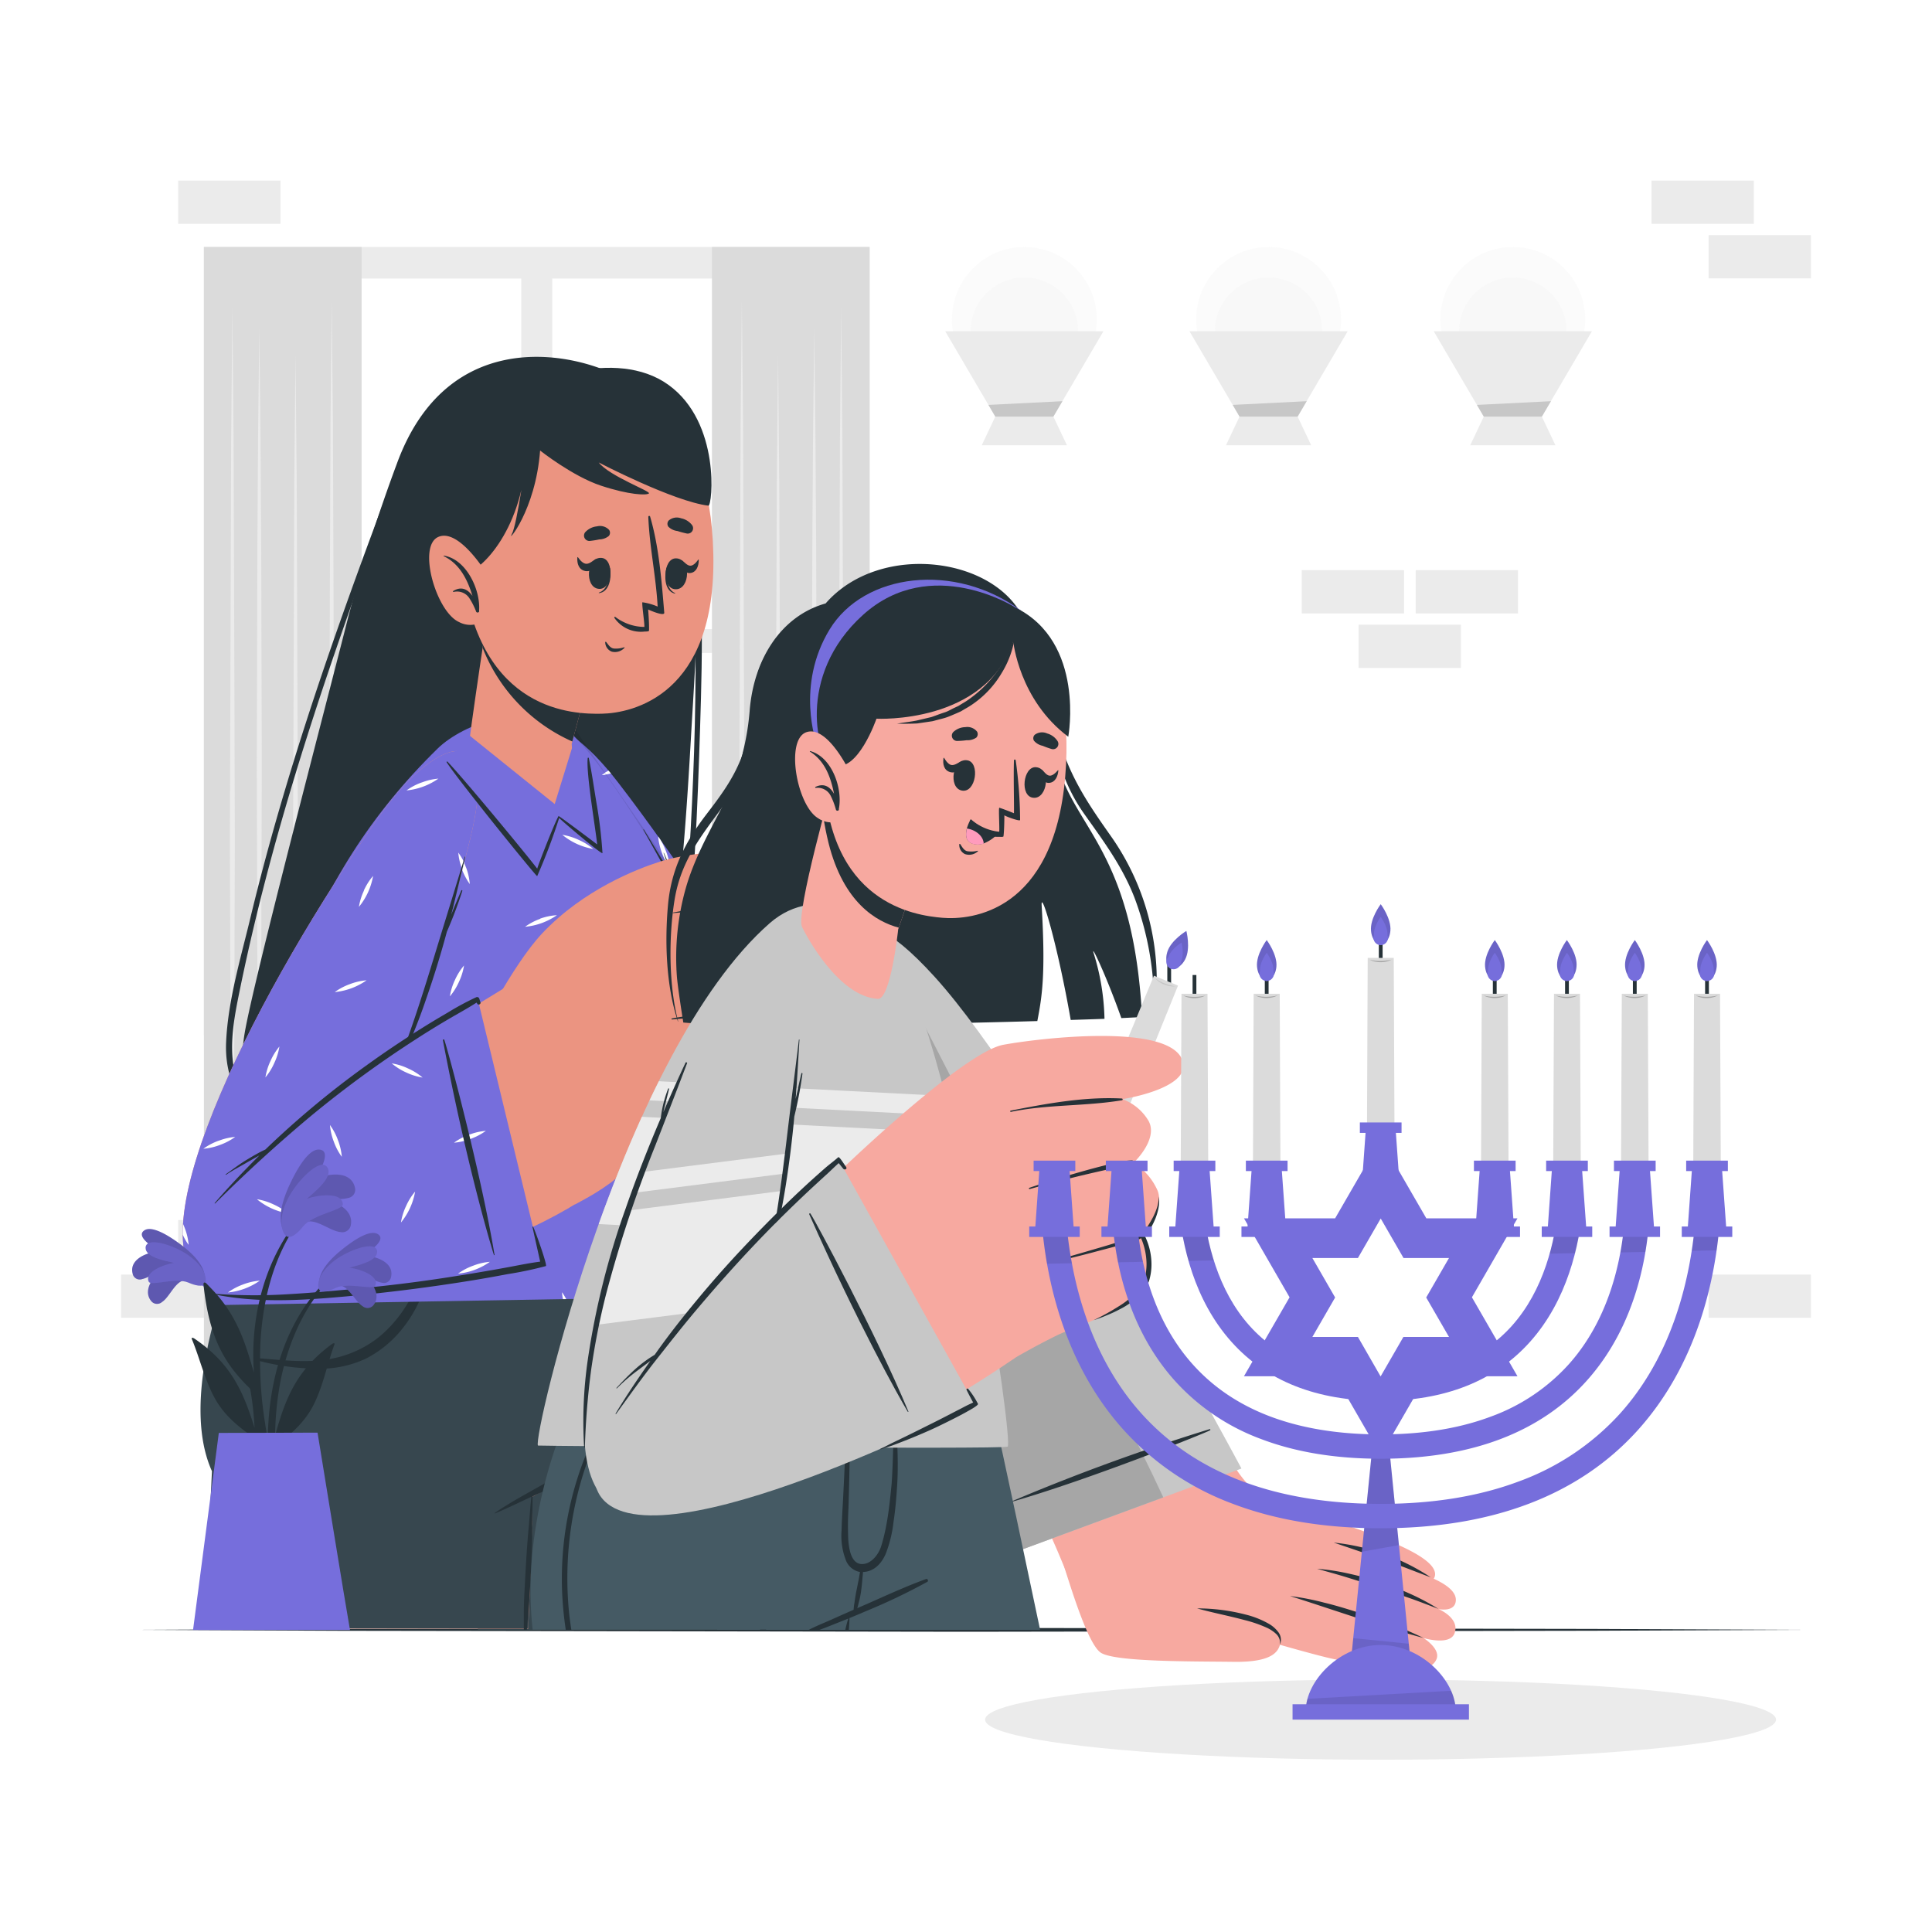 <svg class="animated" id="freepik_stories-light-the-hanukkah-menorah" xmlns="http://www.w3.org/2000/svg" viewBox="0 0 500 500" version="1.1" xmlns:xlink="http://www.w3.org/1999/xlink" xmlns:svgjs="http://svgjs.com/svgjs"><style>svg#freepik_stories-light-the-hanukkah-menorah:not(.animated) .animable {opacity: 0;}svg#freepik_stories-light-the-hanukkah-menorah.animated #freepik--character-1--inject-162 {animation: 1s 1 forwards cubic-bezier(.36,-0.01,.5,1.38) fadeIn,1.5s Infinite  linear floating;animation-delay: 0s,1s;}            @keyframes fadeIn {                0% {                    opacity: 0;                }                100% {                    opacity: 1;                }            }                    @keyframes floating {                0% {                    opacity: 1;                    transform: translateY(0px);                }                50% {                    transform: translateY(-10px);                }                100% {                    opacity: 1;                    transform: translateY(0px);                }            }        </style><g id="freepik--background-complete--inject-162" class="animable" style="transform-origin: 250px 201.23px;"><rect x="46.11" y="315.74" width="26.48" height="11.19" style="fill: rgb(235, 235, 235); transform-origin: 59.35px 321.335px;" id="el4l9jzbva3zc" class="animable"></rect><rect x="31.34" y="329.85" width="26.48" height="11.19" style="fill: rgb(235, 235, 235); transform-origin: 44.58px 335.445px;" id="el77yoh2xqanb" class="animable"></rect><rect x="366.38" y="147.56" width="26.48" height="11.19" style="fill: rgb(235, 235, 235); transform-origin: 379.62px 153.155px;" id="elkmqyzy8xa2" class="animable"></rect><rect x="351.6" y="161.67" width="26.48" height="11.19" style="fill: rgb(235, 235, 235); transform-origin: 364.84px 167.265px;" id="elkan7n5g3czo" class="animable"></rect><rect x="336.89" y="147.56" width="26.48" height="11.19" style="fill: rgb(235, 235, 235); transform-origin: 350.13px 153.155px;" id="eljuswk5uo7z" class="animable"></rect><rect x="442.18" y="329.85" width="26.48" height="11.19" style="fill: rgb(235, 235, 235); transform-origin: 455.42px 335.445px;" id="elg3xlzqtbmbl" class="animable"></rect><rect x="427.41" y="46.74" width="26.48" height="11.19" style="fill: rgb(235, 235, 235); transform-origin: 440.65px 52.335px;" id="elri03ynjg3qg" class="animable"></rect><rect x="442.18" y="60.85" width="26.48" height="11.19" style="fill: rgb(235, 235, 235); transform-origin: 455.42px 66.445px;" id="elxv8qgb3u4f" class="animable"></rect><rect x="46.11" y="46.74" width="26.48" height="11.19" style="fill: rgb(235, 235, 235); transform-origin: 59.35px 52.335px;" id="el5so48m8l8cm" class="animable"></rect><g id="elbb2pqoihw4l"><circle cx="265.1" cy="82.66" r="18.74" style="fill: rgb(235, 235, 235); opacity: 0.19; transform-origin: 265.1px 82.66px; transform: rotate(-8.98deg);" class="animable"></circle></g><g id="elxujha7wes0l"><circle cx="265.1" cy="85.74" r="13.9" style="fill: rgb(235, 235, 235); opacity: 0.19; transform-origin: 265.1px 85.74px; transform: rotate(-62.51deg);" class="animable"></circle></g><polygon points="285.56 85.74 272.61 107.81 257.58 107.81 244.63 85.74 285.56 85.74" style="fill: rgb(235, 235, 235); transform-origin: 265.095px 96.775px;" id="elc423sig4qrv" class="animable"></polygon><polygon points="276.13 115.24 254.07 115.24 257.58 107.81 272.61 107.81 276.13 115.24" style="fill: rgb(235, 235, 235); transform-origin: 265.1px 111.525px;" id="elgzgmkc2gyra" class="animable"></polygon><polygon points="274.95 103.83 272.62 107.81 257.58 107.81 255.81 104.79 274.95 103.83" style="fill: rgb(199, 199, 199); transform-origin: 265.38px 105.82px;" id="elctcd91az7ae" class="animable"></polygon><g id="elzfjf9ejhrb9"><circle cx="328.31" cy="82.66" r="18.74" style="fill: rgb(235, 235, 235); opacity: 0.19; transform-origin: 328.31px 82.66px; transform: rotate(-81.69deg);" class="animable"></circle></g><g id="el48olbwadjvv"><circle cx="328.31" cy="85.74" r="13.9" style="fill: rgb(235, 235, 235); opacity: 0.19; transform-origin: 328.31px 85.74px; transform: rotate(-22.3deg);" class="animable"></circle></g><polygon points="348.77 85.74 335.82 107.81 320.79 107.81 307.84 85.74 348.77 85.74" style="fill: rgb(235, 235, 235); transform-origin: 328.305px 96.775px;" id="el1wcohs51w3" class="animable"></polygon><polygon points="339.34 115.24 317.28 115.24 320.79 107.81 335.82 107.81 339.34 115.24" style="fill: rgb(235, 235, 235); transform-origin: 328.31px 111.525px;" id="elzv46n9e5mmh" class="animable"></polygon><polygon points="338.17 103.83 335.83 107.81 320.79 107.81 319.02 104.79 338.17 103.83" style="fill: rgb(199, 199, 199); transform-origin: 328.595px 105.82px;" id="el6353p1scp35" class="animable"></polygon><g id="elbnuyfck2ywu"><circle cx="391.52" cy="82.66" r="18.74" style="fill: rgb(235, 235, 235); opacity: 0.19; transform-origin: 391.52px 82.66px; transform: rotate(-67.77deg);" class="animable"></circle></g><g id="elbnptjo6zbqu"><circle cx="391.52" cy="85.74" r="13.9" style="fill: rgb(235, 235, 235); opacity: 0.19; transform-origin: 391.52px 85.74px; transform: rotate(-45deg);" class="animable"></circle></g><polygon points="411.98 85.74 399.03 107.81 384 107.81 371.05 85.74 411.98 85.74" style="fill: rgb(235, 235, 235); transform-origin: 391.515px 96.775px;" id="el15ozr2q6mvy" class="animable"></polygon><polygon points="402.55 115.24 380.49 115.24 384 107.81 399.03 107.81 402.55 115.24" style="fill: rgb(235, 235, 235); transform-origin: 391.52px 111.525px;" id="elxk1vdut6em" class="animable"></polygon><polygon points="401.38 103.83 399.04 107.81 384 107.81 382.23 104.79 401.38 103.83" style="fill: rgb(199, 199, 199); transform-origin: 391.805px 105.82px;" id="elplplyd7h69c" class="animable"></polygon><rect x="52.77" y="63.92" width="172.28" height="203.96" style="fill: rgb(235, 235, 235); transform-origin: 138.91px 165.9px;" id="elb6uoa0s3r8f" class="animable"></rect><rect x="62.16" y="72.09" width="72.75" height="90.72" style="fill: rgb(255, 255, 255); transform-origin: 98.535px 117.45px;" id="elv02n84u2odj" class="animable"></rect><rect x="142.92" y="72.09" width="72.75" height="90.72" style="fill: rgb(255, 255, 255); transform-origin: 179.295px 117.45px;" id="elc5176fanayb" class="animable"></rect><rect x="62.16" y="168.98" width="72.75" height="90.72" style="fill: rgb(255, 255, 255); transform-origin: 98.535px 214.34px;" id="elijm22qtky3d" class="animable"></rect><rect x="142.92" y="168.98" width="72.75" height="90.72" style="fill: rgb(255, 255, 255); transform-origin: 179.295px 214.34px;" id="elqsknmmjb8x" class="animable"></rect><rect x="52.77" y="63.92" width="40.81" height="291.8" style="fill: rgb(219, 219, 219); transform-origin: 73.175px 209.82px;" id="el4dfyrlablvf" class="animable"></rect><polygon points="85.84 77.79 86.16 109.34 86.27 140.89 86.49 203.99 86.27 267.09 86.16 298.64 85.84 330.19 85.53 298.64 85.41 267.09 85.2 203.99 85.41 140.89 85.53 109.34 85.84 77.79" style="fill: rgb(235, 235, 235); transform-origin: 85.845px 203.99px;" id="eljpbx324idyd" class="animable"></polygon><polygon points="67.11 85.11 67.42 113.28 67.6 141.45 67.75 197.79 67.6 254.13 67.42 282.3 67.11 310.48 66.79 282.3 66.61 254.13 66.46 197.79 66.61 141.45 66.79 113.28 67.11 85.11" style="fill: rgb(235, 235, 235); transform-origin: 67.105px 197.795px;" id="elp9217w0nwho" class="animable"></polygon><polygon points="76.47 91.76 76.79 124.74 76.9 157.73 77.12 223.7 76.91 289.68 76.79 322.66 76.47 355.65 76.16 322.66 76.04 289.68 75.83 223.7 76.05 157.73 76.16 124.74 76.47 91.76" style="fill: rgb(235, 235, 235); transform-origin: 76.475px 223.705px;" id="eldxlj2lwdeiq" class="animable"></polygon><polygon points="60.14 79.45 60.45 113.98 60.57 148.5 60.78 217.55 60.57 286.6 60.45 321.12 60.14 355.65 59.82 321.12 59.71 286.6 59.49 217.55 59.71 148.5 59.82 113.98 60.14 79.45" style="fill: rgb(235, 235, 235); transform-origin: 60.135px 217.55px;" id="elow7zb4c9anb" class="animable"></polygon><g id="el4nub4nlwyie"><rect x="184.25" y="63.92" width="40.81" height="291.8" style="fill: rgb(219, 219, 219); transform-origin: 204.655px 209.82px; transform: rotate(180deg);" class="animable"></rect></g><polygon points="191.99 77.79 192.3 109.34 192.42 140.89 192.63 203.99 192.42 267.09 192.31 298.64 191.99 330.19 191.67 298.64 191.56 267.09 191.34 203.99 191.56 140.89 191.67 109.34 191.99 77.79" style="fill: rgb(235, 235, 235); transform-origin: 191.985px 203.99px;" id="elo0p476466xh" class="animable"></polygon><polygon points="210.73 85.11 211.04 113.28 211.22 141.45 211.37 197.79 211.22 254.13 211.04 282.3 210.73 310.48 210.41 282.3 210.23 254.13 210.08 197.79 210.23 141.45 210.41 113.28 210.73 85.11" style="fill: rgb(235, 235, 235); transform-origin: 210.725px 197.795px;" id="elzz4f0awk7cc" class="animable"></polygon><polygon points="201.36 91.76 201.67 124.74 201.79 157.73 202 223.7 201.79 289.68 201.67 322.66 201.36 355.65 201.04 322.66 200.93 289.68 200.71 223.7 200.93 157.73 201.04 124.74 201.36 91.76" style="fill: rgb(235, 235, 235); transform-origin: 201.355px 223.705px;" id="elqehvbe60w9r" class="animable"></polygon><polygon points="217.69 79.45 218.01 113.98 218.12 148.5 218.34 217.55 218.13 286.6 218.01 321.12 217.69 355.65 217.38 321.12 217.26 286.6 217.05 217.55 217.26 148.5 217.38 113.98 217.69 79.45" style="fill: rgb(235, 235, 235); transform-origin: 217.695px 217.55px;" id="el4irhbqhf3dl" class="animable"></polygon></g><g id="freepik--Table--inject-162" class="animable" style="transform-origin: 249.995px 421.8px;"><polygon points="465.97 421.8 411.98 422.04 357.99 422.13 250 422.3 142.01 422.13 88.02 422.05 34.02 421.8 88.02 421.56 142.01 421.47 250 421.3 357.99 421.47 411.98 421.56 465.97 421.8" style="fill: rgb(38, 50, 56); transform-origin: 249.995px 421.8px;" id="eld7rfsfnzl2r" class="animable"></polygon></g><g id="freepik--Shadow--inject-162" class="animable" style="transform-origin: 357.29px 445.04px;"><ellipse cx="357.29" cy="445.04" rx="102.35" ry="10.38" style="fill: rgb(235, 235, 235); transform-origin: 357.29px 445.04px;" id="elz5p9f23bj1i" class="animable"></ellipse></g><g id="freepik--character-1--inject-162" class="animable animator-active" style="transform-origin: 173.835px 257.076px;"><path d="M208.14,421.8H129.21l-3.37-13.21-.06-.31h0l-.06-.29c-.71-2.74-1.4-5.47-2.09-8.19-.1-.4-.2-.79-.29-1.18-5.55-21.75-10.83-42.52-15-58.92-.13-.55-.28-1.09-.41-1.64l-.89-3.45h0c-2.66-10.45-4.77-18.72-6.05-23.77L99.73,306c0-.19-.09-.34-.11-.46l-.05-.19,0-.07H175l.06.19c.05.18.13.5.26.94v0c1,3.52,4.32,14.94,8.89,30.88,4.11,14.33,9.24,32.3,14.68,51.51C201.9,399.6,205,410.72,208.14,421.8Z" style="fill: rgb(235, 148, 129); transform-origin: 153.855px 363.54px;" id="elkdc5zf8kmv" class="animable"></path><path d="M211.76,421.8H123.7l-16.93-81.68-.76-3.66-6.44-31.07,0-.07H175l.06.19C176.5,310.09,203.82,394.23,211.76,421.8Z" style="fill: rgb(55, 71, 79); transform-origin: 155.665px 363.56px;" id="el6pcdu0eu47d" class="animable"></path><path d="M172.51,305.29v0c0,.05,0,.14,0,.26a2.32,2.32,0,0,1,0,.24c0,.27,0,.64-.08,1.09s-.05.65-.08,1c0,.58-.1,1.24-.16,2,0,0,0,.05,0,.08,0,.42-.07.88-.12,1.36s-.11,1.25-.17,1.94c-.09.93-.19,1.92-.3,3v0c-.07.6-.13,1.22-.2,1.86,0,.12,0,.24,0,.37-.12,1.2-.27,2.45-.42,3.76-.17,1.46-.36,3-.56,4.54-.09.68-.18,1.36-.27,2.06,0,.11,0,.22,0,.34-.11.81-.22,1.63-.34,2.47s-.25,1.69-.37,2.54c-.07.43-.13.86-.2,1.29q-.35,2.31-.75,4.68-.2,1.23-.42,2.46c-.22,1.29-.46,2.6-.71,3.92-.06.36-.13.73-.2,1.09l-.21,1.06c-.2,1-.41,2.07-.63,3.11l-.3,1.4q-.6,2.79-1.25,5.57c-.11.47-.22.93-.34,1.39-.23.93-.46,1.85-.7,2.77s-.48,1.83-.73,2.74c-.19.68-.38,1.36-.58,2s-.39,1.34-.59,2c-.26.91-.54,1.81-.82,2.7l-.87,2.63s0,0,0,0c-.18.52-.36,1-.53,1.53l-.12.05-.5.18-1,.38-.44.18-1.63.68-1.3.57-.76.34-.82.37-.94.44c-.52.26-1.06.51-1.63.78l-.9.45c-1.5.74-3.15,1.59-4.93,2.55-.71.38-1.45.78-2.2,1.2-1,.56-2,1.15-3.12,1.79l0,0-.06,0-1.26.73h0a.65.65,0,0,0-.16.09l-.07,0s0,.35,0,1c0,.11,0,.24,0,.37s0,.27,0,.42v.1s0,.08,0,.13v0c0,.22,0,.47,0,.73a.17.17,0,0,1,0,.1c0,.4,0,.83,0,1.32s-.05,1.29-.08,2c0,.11,0,.21,0,.31,0,.37,0,.77-.05,1.18s0,.78,0,1.19c0,1-.07,2-.12,3.07,0,.65-.05,1.31-.07,2s0,1.09-.07,1.65,0,.93,0,1.39,0,.7-.05,1.06c0,.64,0,1.3-.08,2,0,.1,0,.21,0,.33-.15,4.16-.34,8.82-.53,13.83H60.71c.39-5.14.79-10.28,1.18-15.39q.38-4.87.74-9.71c0-.19,0-.38,0-.58,1-12.54,1.92-24.68,2.78-35.79.33-4.22.65-8.29,1-12.18.06-.67.1-1.31.16-2,.14-1.77.27-3.5.4-5.19.24-2.88.45-5.62.66-8.22,0-.72.11-1.44.17-2.14.39-5.12.74-9.61,1-13.34,0-.7.1-1.37.15-2,.51-6.33.79-9.95.79-9.95Z" style="fill: rgb(235, 148, 129); transform-origin: 116.612px 363.255px;" id="elei99d7yqknc" class="animable"></path><path d="M172.51,305.29v0c0,.07,0,.23,0,.5s0,.64-.08,1.09-.05.65-.08,1c0,.57-.1,1.24-.16,2,0,0,0,.05,0,.08,0,.42-.07.88-.12,1.36s-.11,1.25-.17,1.94c-.09.93-.19,1.92-.3,3v0c-.07.6-.13,1.22-.2,1.86,0,.12,0,.24,0,.37-.13,1.2-.27,2.45-.42,3.76-.17,1.46-.36,3-.56,4.54-.09.68-.18,1.36-.27,2.06,0,.11,0,.22,0,.34-.11.81-.22,1.63-.34,2.47s-.25,1.69-.37,2.54c-.07.43-.13.86-.2,1.29q-.35,2.31-.75,4.68-.2,1.23-.42,2.46c-.22,1.29-.46,2.6-.71,3.92-.13.71-.27,1.43-.41,2.15-.2,1-.41,2.07-.63,3.11l-.3,1.4v0c-.39,1.84-.8,3.69-1.24,5.52-.11.47-.22.93-.34,1.39-.22.93-.46,1.85-.7,2.77s-.48,1.83-.73,2.74c-.19.68-.38,1.36-.58,2s-.39,1.34-.59,2c-.26.91-.54,1.81-.82,2.7s-.57,1.77-.86,2.63h0c-.17.52-.35,1-.54,1.55l-.12.05-.5.18-1,.38-.44.18-1.63.68-1.3.57-.76.34-.82.37-.94.44c-.79.37-1.63.78-2.53,1.23-1.5.74-3.15,1.59-4.93,2.55-.71.38-1.45.78-2.2,1.2-1,.56-2,1.15-3.12,1.79l0,0-.06,0-1.26.73h0a.65.65,0,0,0-.16.09l-.09,0s0,.36,0,1c0,.11,0,.24,0,.37s0,.27,0,.42a1.85,1.85,0,0,1,0,.23v0c0,.23,0,.47,0,.73a.17.17,0,0,1,0,.1c-.19,5.79-.63,19.12-1,29.79v.06c0,.49,0,1-.05,1.46H52.6c1.07-15.18,2.25-40.71,2.25-40.71-11.66-25.87,14.93-75.77,14.93-75.77Z" style="fill: rgb(55, 71, 79); transform-origin: 112.202px 363.21px;" id="elrba1lffomh" class="animable"></path><path d="M128.07,391.54c3.46-2.4,7.2-4.42,10.86-6.49s7.56-4.15,11.46-6a187.11,187.11,0,0,1,23.69-8.6c.2-.07.34.27.14.35-7.73,3.32-15.21,7.12-22.9,10.53-3.86,1.72-7.76,3.36-11.63,5.06s-7.64,3.64-11.54,5.26C128.05,391.74,128,391.61,128.07,391.54Z" style="fill: rgb(38, 50, 56); transform-origin: 151.177px 381.061px;" id="elsowwis9ow7h" class="animable"></path><path d="M149.2,353.74c.1-3.79.36-7.58.55-11.36.44-8.93.79-17.91,1.62-26.82a.28.28,0,0,1,.56,0c.11,6.91-.16,13.84-.3,20.75-.07,3.46-.17,6.92-.27,10.38a96.16,96.16,0,0,0-.06,9.9c.18,2.49.73,7.34,4,7.64,3.06.28,4.74-3,5.51-5.45,1.94-6.15,2.63-12.8,3.26-19.19.37-3.79.75-7.57,1-11.37a103.5,103.5,0,0,0,.38-11.67c0-.25.37-.24.38,0,.21,3.91.75,7.79.88,11.71s.14,7.8-.11,11.69c-.24,3.73-.56,7.48-1.12,11.18A40,40,0,0,1,163,361c-1.13,2.62-3.06,5-6,5.6a6,6,0,0,1-1.1.12c0,.8-.14,1.6-.2,2.4-.08,1.25-.24,2.49-.41,3.74a28.41,28.41,0,0,1-.76,3.62,13.69,13.69,0,0,1-1.27,3.46.2.2,0,0,1-.36-.11,17.16,17.16,0,0,1,.3-3.57c.17-1.21.34-2.44.59-3.64s.46-2.37.71-3.56c.16-.79.27-1.61.42-2.41a5.83,5.83,0,0,1-4.34-3.42C149.23,360.34,149.12,356.9,149.2,353.74Z" style="fill: rgb(38, 50, 56); transform-origin: 157.99px 347.65px;" id="el4m7j6thr2lq" class="animable"></path><path d="M67.21,351.55c5.42.38,10.77,1.08,16.21.43a28.3,28.3,0,0,0,14.11-5.53c8.94-6.93,12.86-18.28,15.28-28.92a.19.19,0,0,1,.37.06c-1,9.23-3,18.77-9,26.2a28.69,28.69,0,0,1-9.51,7.83,27.86,27.86,0,0,1-12.56,2.59,61.1,61.1,0,0,1-15-2A.32.32,0,0,1,67.21,351.55Z" style="fill: rgb(38, 50, 56); transform-origin: 90.004px 335.811px;" id="el7htirukl15i" class="animable"></path><path d="M137.83,387.27v.18c0,2.22-.06,4.46-.09,6.67,0,2.43,0,4.86-.12,7.29-.16,4.9-.42,9.81-.78,14.7-.1,1.36-.23,2.72-.36,4.08,0,0,0,.06,0,.09v.06c-.05.48-.08,1-.13,1.46h-.78c0-.38,0-.75,0-1.12,0-1.19,0-2.39,0-3.58,0-2.43.15-4.86.27-7.29.26-4.9.54-9.79,1-14.68.23-2.57.38-5.15.68-7.71,0-.2,0-.39.06-.59a.13.13,0,0,1,.25,0C137.82,387,137.83,387.12,137.83,387.27Z" style="fill: rgb(38, 50, 56); transform-origin: 136.7px 404.268px;" id="el7gnbprkor9f" class="animable"></path><path d="M178.8,191.2c-1.5,26.27-3.49,53.26-9,79-4.29,20.06-14.7,35.8-36.35,38.4-20.08,2.41-47.9-1.09-63-15.92-7-6.93-8.74-15.76-7.14-25.26,2.2-13.21,21-84.8,26.67-107.15A415,415,0,0,1,102.71,120c12.08-33.08,41.06-30,55.66-23.44,8.06,3.62,13.34,10,16.19,18.06C182.91,138.34,180.19,166.6,178.8,191.2Z" style="fill: rgb(38, 50, 56); transform-origin: 121.557px 200.824px;" id="elpe1ufozmhif" class="animable"></path><path d="M126,97.84c-17.56,5.91-23.59,23.68-29.47,39.55-8.19,22.08-16,44.32-22.73,66.9-3.24,10.86-6.23,21.79-8.89,32.8C62.4,247.63,59,258.8,58.52,269.68c-.82,18,14.6,28,30.14,32.3a.61.61,0,0,0,.37-1.17c-8.82-2.8-17.74-6.35-23.69-13.8-7.64-9.54-5.38-20.63-3.1-31.66,3.87-18.78,8.81-37.33,14.41-55.66s11.87-36.52,18.41-54.56c6.23-17.17,11.93-40.07,31.05-47C126.29,98.07,126.23,97.78,126,97.84Z" style="fill: rgb(38, 50, 56); transform-origin: 92.352px 199.92px;" id="ellqipga7b1dl" class="animable"></path><path d="M180.08,134.55c-1.63-14-7.22-28.11-21.14-33.69,0,0,0,0,0,0,17.9,8,20.13,28.82,20.69,46q.88,27.21-.25,54.42c-.71,17.43-1.8,35-4.1,52.28-2.48,18.68-7.85,35.83-20.65,50-.26.3.13.73.43.46,12.3-11.25,17.84-28,20.54-44,3.54-21.07,4.6-42.79,5.33-64.11C181.61,175.71,182.42,154.73,180.08,134.55Z" style="fill: rgb(38, 50, 56); transform-origin: 168.091px 202.483px;" id="elf0qh28e2ahs" class="animable"></path><path d="M152.72,195.73C168.85,216.12,195,255,201.65,263.05c7.2,8.76,55.6,31.47,60.81,38.57,6.36,8.67-20.32,46.66-26.23,42.24C232.41,341,180,319.08,164.12,295c-11.2-17-27.64-66.45-29.42-88.45C132.77,182.52,145.72,186.88,152.72,195.73Z" style="fill: rgb(235, 148, 129); transform-origin: 198.97px 266.452px;" id="elvpyt9ccue5" class="animable"></path><path d="M258.59,298.22c17,12.26,33.48,27.82,40.32,48.59a10.81,10.81,0,0,1,.08,7.09c3.23,9.25-.17,13.56-.17,13.56.37,9.54-3.71,13.47-3.71,13.47s3.68,10.9-2.55,14.22c-7,3.74-10.76-12.31-18.25-19.86-17.16-17.29-46.38-37.07-51.82-41.57Z" style="fill: rgb(235, 148, 129); transform-origin: 261.436px 346.963px;" id="elmitk184n4n" class="animable"></path><path d="M269.07,344.54c4.94,5.19,9.94,10.15,14.16,16,4.63,6.4,8,13.33,11.63,20.31a.19.19,0,0,0,.34-.15c-4.54-13.66-14.66-27.43-25.9-36.38C269,344.09,268.82,344.28,269.07,344.54Z" style="fill: rgb(38, 50, 56); transform-origin: 282.078px 362.573px;" id="elqs898ooj6p" class="animable"></path><path d="M278,332.66c4.53,5.32,12.44,14.72,20.61,34.89,0,.06.14,0,.12,0-3.56-13.8-10.44-25.11-20.48-35.06C277.94,332.14,277.7,332.31,278,332.66Z" style="fill: rgb(38, 50, 56); transform-origin: 288.297px 349.937px;" id="elnxhgsqnd3cc" class="animable"></path><path d="M282.92,326.37c7.37,9.34,10.83,16.16,16,27.5,0,.07.15,0,.13,0-4.53-13.51-7.7-17.9-15.84-27.75C282.93,325.74,282.63,326,282.92,326.37Z" style="fill: rgb(38, 50, 56); transform-origin: 290.927px 339.917px;" id="eljrkzns3tbt" class="animable"></path><path d="M252.32,355.76c-3.13-1.36-3.87.27-1,5.61s18.75,24.07,11.75,29.06-29-21.75-33.12-31-7.46-25.69-7.46-25.69C227.82,338.07,241.75,347.37,252.32,355.76Z" style="fill: rgb(235, 148, 129); transform-origin: 243.663px 362.392px;" id="elqvr5ppf9kt" class="animable"></path><path d="M218.16,341.67l34.17-51.18s-51-30-55.19-35.18-21.09-32-37.21-52.85-29.31-21.07-25.42,10.43S156.22,291,162,299.69C170.41,312.18,218.16,341.67,218.16,341.67Z" style="fill: rgb(118, 110, 220); transform-origin: 193.076px 264.763px;" id="el6a4g5ljh58y" class="animable"></path><path d="M239.56,286.87c-18,23.77-29.05,41.7-31.09,45.19a.09.09,0,0,0,.14.1c13-16.34,30.41-43.38,31.27-45.12C240,286.85,239.68,286.72,239.56,286.87Z" style="fill: rgb(38, 50, 56); transform-origin: 224.186px 309.492px;" id="eldw9vgbwxgx" class="animable"></path><path d="M139.75,237.76l-.28.11c.09.37.19.73.28,1.1l.4-.14a15.5,15.5,0,0,0,3.92-2.06A15.54,15.54,0,0,0,139.75,237.76Zm17.75-38.32a13.1,13.1,0,0,0-1.8,1.12,12.65,12.65,0,0,0,2.4-.39Zm3.46,92.7a19.2,19.2,0,0,0-2.36,1.07c.11.25.23.49.34.72a19.83,19.83,0,0,0,2.42-.72,15.5,15.5,0,0,0,3.92-2.06A15.2,15.2,0,0,0,161,292.14Zm22-15.64a15.67,15.67,0,0,0-3.92,2.06,17.18,17.18,0,0,0,8.24-3.05A15.2,15.2,0,0,0,183,276.5Zm21.47,39.34a15.67,15.67,0,0,0-3.92,2.06,17.18,17.18,0,0,0,8.24-3A15.2,15.2,0,0,0,204.45,315.84Zm35.76-25.58a15.67,15.67,0,0,0-3.92,2.06,17.18,17.18,0,0,0,8.24-3.05A15.2,15.2,0,0,0,240.21,290.26ZM192.52,253.5a15.83,15.83,0,0,0-2.06-3.92,17.18,17.18,0,0,0,3,8.24A15.54,15.54,0,0,0,192.52,253.5Zm33.07,51.32a15.83,15.83,0,0,0-2.06-3.92,17.18,17.18,0,0,0,3.05,8.24A15.54,15.54,0,0,0,225.59,304.82Zm-41.87,1.67a15.37,15.37,0,0,0-2.07-3.92,15.92,15.92,0,0,0,1,4.31,15.37,15.37,0,0,0,2.07,3.92A15.47,15.47,0,0,0,183.72,306.49ZM172.4,220.4a18.1,18.1,0,0,0-1.43-3l-.09-.14c-.17-.27-.35-.53-.55-.79v0a15.79,15.79,0,0,0,1,4.29,15,15,0,0,0,2.06,3.92A15.54,15.54,0,0,0,172.4,220.4ZM159,264.68a15.54,15.54,0,0,0-4.23-1.31,15.1,15.1,0,0,0,3.75,2.35,15.8,15.8,0,0,0,4.23,1.32A15.44,15.44,0,0,0,159,264.68Zm55.53,9.63a15.54,15.54,0,0,0-4.23-1.31,15.1,15.1,0,0,0,3.75,2.35,15.8,15.8,0,0,0,4.23,1.32A15.44,15.44,0,0,0,214.57,274.31Zm-64.81-56.95a15.43,15.43,0,0,0-4.23-1.31,17.11,17.11,0,0,0,8,3.66A15.4,15.4,0,0,0,149.76,217.36Zm16.64,22.22a15.5,15.5,0,0,0-1.31,4.24,15.65,15.65,0,0,0,2.35-3.76,15.43,15.43,0,0,0,1.31-4.23A15.59,15.59,0,0,0,166.4,239.58Zm33.79,51a15.5,15.5,0,0,0-1.31,4.24,15.65,15.65,0,0,0,2.35-3.76,15.43,15.43,0,0,0,1.31-4.23A15.59,15.59,0,0,0,200.19,290.55Zm15.45,40.63a15.5,15.5,0,0,0-1.31,4.24,15.65,15.65,0,0,0,2.35-3.76,15.43,15.43,0,0,0,1.31-4.23A15.59,15.59,0,0,0,215.64,331.18ZM135.31,198.8A15.89,15.89,0,0,0,134,203a15.44,15.44,0,0,0,2.36-3.75,15.78,15.78,0,0,0,1.31-4.23A15.75,15.75,0,0,0,135.31,198.8Z" style="fill: rgb(255, 255, 255); transform-origin: 189.255px 265.235px;" id="elevllbyv08h8" class="animable"></path><g id="elg31wpo8tes"><path d="M236.24,314.6l-18.08,27.07s-47.75-29.49-56.13-42c-5.81-8.66-23.63-55.31-27.52-86.8-.93-7.51-.88-13.22-.06-17.27l.4-1.64,4.64-19.06c.31.65,5.36,8.05,13.06,19.23C175,226.66,219.87,291.12,236.24,314.6Z" style="opacity: 0.1; transform-origin: 185.032px 258.285px;" class="animable"></path></g><path d="M187.88,335.48l-9.37-52.43s12.79-18.38,7.58-32.84c-2.62-7.33-27.25-50.78-38.48-60.55-10.53-9.15-27.94-2.19-34.28,4C78.24,228,67.64,267.6,53.63,337.8Z" style="fill: rgb(118, 110, 220); transform-origin: 120.755px 261.524px;" id="elisnv7yc7qnb" class="animable"></path><path d="M163,283.82a74.89,74.89,0,0,0-19.3,3.22c-6.3,1.79-12.44,4.2-18.53,6.58-3.5,1.36-7,2.65-10.52,4a.07.07,0,0,0,0,.14c6.35-1.58,12.53-3.86,18.73-6s12.41-4,18.73-5.65a88.37,88.37,0,0,1,10.85-2A.2.2,0,0,0,163,283.82Z" style="fill: rgb(38, 50, 56); transform-origin: 138.812px 290.79px;" id="el2u9t2m4od3t" class="animable"></path><path d="M174.52,287.15a60,60,0,0,0-20.28,1.79c-.08,0-.06.16,0,.15,3.37-.4,6.71-.8,10.09-1.08s6.78-.45,10.17-.68A.09.09,0,1,0,174.52,287.15Z" style="fill: rgb(38, 50, 56); transform-origin: 164.394px 288.018px;" id="el03wfeyfowhfp" class="animable"></path><path d="M188,256.64a38.82,38.82,0,0,0-4.41-13.36c-2.3-4.47-5-8.75-7.55-13.05l-1-1.65c-.19-.6-.44-1.2-.67-1.78s-.53-1.37-.81-2.06c-.56-1.34-1.15-2.67-1.74-4,0-.05-.11,0-.09,0,.48,1.42,1,2.83,1.5,4.24.22.57.45,1.13.67,1.69q-3.63-6-7.27-12c0-.08-.17,0-.13.08,2.57,4.59,5.1,9.2,7.69,13.78,2.47,4.36,5.05,8.67,7.4,13.1a44.71,44.71,0,0,1,4.9,13.06,30.75,30.75,0,0,1-1.07,13.84c-1.46,5.12-3.9,9.92-6.25,14.65a.18.18,0,0,0,.31.18C184.63,275.69,189,266.3,188,256.64Z" style="fill: rgb(38, 50, 56); transform-origin: 177.319px 249.036px;" id="elwlkj141t6wo" class="animable"></path><path d="M135.31,198.8A15.89,15.89,0,0,0,134,203a15.44,15.44,0,0,0,2.36-3.75,15.78,15.78,0,0,0,1.31-4.23A15.75,15.75,0,0,0,135.31,198.8Zm-17.57,54.82a15.16,15.16,0,0,0-1.31,4.24,16,16,0,0,0,2.35-3.76,15.78,15.78,0,0,0,1.31-4.23A15.59,15.59,0,0,0,117.74,253.62ZM70,274.59a15.5,15.5,0,0,0-1.31,4.24A15.65,15.65,0,0,0,71,275.07a15.43,15.43,0,0,0,1.31-4.23A15.91,15.91,0,0,0,70,274.59Zm35.12,37.56a15.43,15.43,0,0,0-1.31,4.23,17.2,17.2,0,0,0,3.66-8A15.77,15.77,0,0,0,105.08,312.15Zm61.32-72.57a15.5,15.5,0,0,0-1.31,4.24,15.65,15.65,0,0,0,2.35-3.76,15.43,15.43,0,0,0,1.31-4.23A15.59,15.59,0,0,0,166.4,239.58ZM139,308.15a15.55,15.55,0,0,0-1.32,4.23,15.44,15.44,0,0,0,2.36-3.75,15.78,15.78,0,0,0,1.31-4.23A15.59,15.59,0,0,0,139,308.15ZM94.16,230.47a15.32,15.32,0,0,0-1.31,4.23,17.2,17.2,0,0,0,3.66-8A15.46,15.46,0,0,0,94.16,230.47Zm55.6-13.11a15.43,15.43,0,0,0-4.23-1.31,17.11,17.11,0,0,0,8,3.66A15.4,15.4,0,0,0,149.76,217.36ZM159,264.68a15.54,15.54,0,0,0-4.23-1.31,15.1,15.1,0,0,0,3.75,2.35,15.8,15.8,0,0,0,4.23,1.32A15.44,15.44,0,0,0,159,264.68Zm2.9,55.75a15.43,15.43,0,0,0-4.23-1.31,17.11,17.11,0,0,0,8,3.66A15.71,15.71,0,0,0,161.94,320.43Zm-91.22-8.76a15.43,15.43,0,0,0-4.23-1.31,17.11,17.11,0,0,0,8,3.66A15.4,15.4,0,0,0,70.72,311.67Zm34.89-35.15a15.34,15.34,0,0,0-4.23-1.32,15.5,15.5,0,0,0,3.76,2.36,15.78,15.78,0,0,0,4.23,1.31A15.46,15.46,0,0,0,105.61,276.52Zm76.51,26.72a7.37,7.37,0,0,0-.47-.67,15.92,15.92,0,0,0,1,4.31c.08.2.15.4.23.59Zm-36.63,31.24a12.21,12.21,0,0,0,.24,1.73l.84,0A14,14,0,0,0,145.49,334.48Zm-24.86-110a15.71,15.71,0,0,0-2.07-3.92,17.06,17.06,0,0,0,3.06,8.24A15.54,15.54,0,0,0,120.63,224.53Zm18.16,48.19a15.83,15.83,0,0,0-2.06-3.92,17.18,17.18,0,0,0,3.05,8.24A15.54,15.54,0,0,0,138.79,272.72ZM87.46,295.06a15.48,15.48,0,0,0-2.07-3.91,15.55,15.55,0,0,0,1,4.31,15.37,15.37,0,0,0,2.07,3.92A15.54,15.54,0,0,0,87.46,295.06Zm5.92,37.59a15.5,15.5,0,0,0-2.06-3.92A17.18,17.18,0,0,0,94.37,337,15.2,15.2,0,0,0,93.38,332.65Zm85.68-54.09a12.83,12.83,0,0,0,2.34-.37c.22-.42.46-.87.69-1.33A13.78,13.78,0,0,0,179.06,278.56ZM161,292.14A15.67,15.67,0,0,0,157,294.2a17.18,17.18,0,0,0,8.24-3.05A15.2,15.2,0,0,0,161,292.14Zm26.54,41.22c-.49.14-1,.31-1.46.48a16.7,16.7,0,0,0-3.46,1.73c-.15.1-.31.21-.46.33a13.06,13.06,0,0,0,2.28-.36,20.89,20.89,0,0,0,2-.63c.42-.16.83-.33,1.24-.52Zm-65-5.8a15.67,15.67,0,0,0-3.92,2.06,17.06,17.06,0,0,0,8.24-3.06A15.21,15.21,0,0,0,122.46,327.56Zm-59.59,4.87A15.67,15.67,0,0,0,59,334.49a17.06,17.06,0,0,0,8.24-3.06A15.55,15.55,0,0,0,62.87,332.43Zm27.68-77.74a16,16,0,0,0-3.92,2.06,17.18,17.18,0,0,0,8.24-3.05A15.54,15.54,0,0,0,90.55,254.69Zm30.87,39a15.54,15.54,0,0,0-3.92,2.07,15.54,15.54,0,0,0,4.32-1,15.71,15.71,0,0,0,3.92-2.07A15.54,15.54,0,0,0,121.42,293.66Zm35-93.61c-.25.16-.5.33-.74.51.35,0,.69-.06,1-.11Zm-16.69,37.71a16,16,0,0,0-3.92,2.06,17.18,17.18,0,0,0,8.24-3A15.54,15.54,0,0,0,139.75,237.76ZM109.17,202.5a15.5,15.5,0,0,0-3.92,2.06,17.18,17.18,0,0,0,8.24-3.05A15.54,15.54,0,0,0,109.17,202.5Z" style="fill: rgb(255, 255, 255); transform-origin: 123.34px 266.01px;" id="el5xxr2ufa2x9" class="animable"></path><path d="M98.08,211.36c-30.57,43.7-63.53,107.25-45.82,120.93,11.76,9.09,49.92-54.72,50.37-55.57,1.54-2.9,10-22.91,19-59.4C130,183.6,111.74,191.83,98.08,211.36Z" style="fill: rgb(235, 148, 129); transform-origin: 85.516px 263.769px;" id="el9he9qnq5k25" class="animable"></path><path d="M98.08,211.36c-30.57,43.7-63.53,107.25-45.82,120.93,11.76,9.09,49.92-54.72,50.37-55.57,1.54-2.9,10-22.91,19-59.4C130,183.6,111.74,191.83,98.08,211.36Z" style="fill: rgb(118, 110, 220); transform-origin: 85.516px 263.769px;" id="eltseewjt0ne" class="animable"></path><path d="M70,274.59a15.5,15.5,0,0,0-1.31,4.24A15.65,15.65,0,0,0,71,275.07a15.43,15.43,0,0,0,1.31-4.23A15.91,15.91,0,0,0,70,274.59Zm24.2-44.12a15.32,15.32,0,0,0-1.31,4.23,17.2,17.2,0,0,0,3.66-8A15.46,15.46,0,0,0,94.16,230.47Zm-23.44,81.2a15.43,15.43,0,0,0-4.23-1.31,17.11,17.11,0,0,0,8,3.66A15.4,15.4,0,0,0,70.72,311.67Zm30.66-36.47a12.5,12.5,0,0,0,1.46,1.11c.09-.2.21-.44.33-.72A12.92,12.92,0,0,0,101.38,275.2Zm17.18-54.59a15.54,15.54,0,0,0,1,4.32l.09.23.48-1.85A13.32,13.32,0,0,0,118.56,220.61ZM47.83,317.86c-.14-.37-.29-.74-.46-1.1-.07,1-.09,1.9-.07,2.79v0a13,13,0,0,0,1.52,2.61A15.54,15.54,0,0,0,47.83,317.86Zm39.63-22.8a15.48,15.48,0,0,0-2.07-3.91,15.55,15.55,0,0,0,1,4.31,16.22,16.22,0,0,0,1.85,3.61l.17-.25h0A16.36,16.36,0,0,0,87.46,295.06Zm3.09-40.37a16,16,0,0,0-3.92,2.06,17.18,17.18,0,0,0,8.24-3.05A15.54,15.54,0,0,0,90.55,254.69Zm-34,40.54a15.54,15.54,0,0,0-3.92,2.07,15.54,15.54,0,0,0,4.32-1,15.71,15.71,0,0,0,3.92-2.07A15.54,15.54,0,0,0,56.59,295.23Zm52.58-92.73a15.5,15.5,0,0,0-3.92,2.06,17.18,17.18,0,0,0,8.24-3.05A15.54,15.54,0,0,0,109.17,202.5Z" style="fill: rgb(255, 255, 255); transform-origin: 83.731px 261.835px;" id="eld2qd8qcb39" class="animable"></path><path d="M119.4,230.43c-.9,2.07-1.78,4.16-2.62,6.26.13-.54.28-1.08.42-1.62,1.09-4.43,2.15-8.87,3.21-13.3,0-.09-.12-.13-.14,0-2.33,7.72-4.73,15.41-7.08,23.11s-4.69,15.37-7.38,22.94c-1.52,4.29-3.06,8.63-4.89,12.8,0,.08.08.15.12.07,1.71-3.65,3.45-7.27,5-11s3-7.44,4.27-11.23q3-8.6,5.34-17.33a112.43,112.43,0,0,0,4-10.57C119.68,230.38,119.46,230.29,119.4,230.43Z" style="fill: rgb(38, 50, 56); transform-origin: 110.665px 251.206px;" id="eltwa4i39obgs" class="animable"></path><path d="M52.26,332.23c16.47,12.1,83.79-8.43,104.36-26.12,5.61-4.82-19.69-54.27-26.46-50.19C91.48,279.22,34.23,319,52.26,332.23Z" style="fill: rgb(235, 148, 129); transform-origin: 103.132px 295.773px;" id="elr9ydt4n7ta" class="animable"></path><path d="M123.1,268.83s9.31-18.92,17.28-27.34c10.67-11.28,24.52-16.63,30.47-18.52,12.4-3.95,45.12-4.92,47,4.46,1.74,8.48-31.75,7.78-31.75,7.78s34.26-4.92,34.48,5.69S182,248.47,182,248.47s35.32-4.26,33.82,6.71c-1.14,8.29-36.47,7.53-36.47,7.53s30.39-3.46,29.58,5.12c-.88,9.47-33.54,10.82-33.54,10.82-5.71,21.45-17.64,28.33-26.48,33C146.77,312.73,123.1,268.83,123.1,268.83Z" style="fill: rgb(235, 148, 129); transform-origin: 171.84px 265.892px;" id="elljkez7nlza8" class="animable"></path><path d="M174.18,236.16c4-.73,8-1.49,12.1-1.85s8.13-.59,12.2-.58c10,0,16.23,1.62,15.83,1.56-9.37-1.32-23.91-.23-28,.13s-8.11.53-12.16.89C174.08,236.32,174.08,236.17,174.18,236.16Z" style="fill: rgb(38, 50, 56); transform-origin: 194.214px 235.02px;" id="eljp2sufp94y" class="animable"></path><path d="M175.23,250.82c5.15-.7,10.24-1.59,15.43-2.06s10.09-.47,15.27-.59c.4,0,.28.21-.12.23-5.17.33-9.93,1-15.1,1.41s-10.35.56-15.48,1.13C175.15,251,175.15,250.83,175.23,250.82Z" style="fill: rgb(38, 50, 56); transform-origin: 190.673px 249.561px;" id="elnhqrsblj6n" class="animable"></path><path d="M173.87,263.57c7.82-1.48,15.9-1.51,23.83-1.35.4,0,.2.27-.2.28-7.93.3-14.16.48-23.58,1.34C173.77,263.86,173.7,263.6,173.87,263.57Z" style="fill: rgb(38, 50, 56); transform-origin: 185.844px 262.998px;" id="eltiyfy7bc05" class="animable"></path><path d="M123.75,259l16.44,67.92s-68.95,14-84.24,7.75-2.63-21,.66-24.6C83.38,280.69,123.75,259,123.75,259Z" style="fill: rgb(118, 110, 220); transform-origin: 94.376px 297.638px;" id="eliope3nozeul" class="animable"></path><path d="M121.42,293.66a15.54,15.54,0,0,0-3.92,2.07,15.54,15.54,0,0,0,4.32-1,15.71,15.71,0,0,0,3.92-2.07A15.54,15.54,0,0,0,121.42,293.66ZM62.87,332.43A15.67,15.67,0,0,0,59,334.49a17.06,17.06,0,0,0,8.24-3.06A15.55,15.55,0,0,0,62.87,332.43Zm59.59-4.87a15.67,15.67,0,0,0-3.92,2.06,17.06,17.06,0,0,0,8.24-3.06A15.21,15.21,0,0,0,122.46,327.56Zm-29.08,5.09a15.5,15.5,0,0,0-2.06-3.92,15.54,15.54,0,0,0,1,4.32c.19.5.4,1,.63,1.49l1-.12C93.78,333.82,93.59,333.23,93.38,332.65Zm-5.92-37.59a15.48,15.48,0,0,0-2.07-3.91,15.55,15.55,0,0,0,1,4.31,15.37,15.37,0,0,0,2.07,3.92A15.54,15.54,0,0,0,87.46,295.06Zm18.15-18.54a15.34,15.34,0,0,0-4.23-1.32,15.5,15.5,0,0,0,3.76,2.36,15.78,15.78,0,0,0,4.23,1.31A15.46,15.46,0,0,0,105.61,276.52ZM70.72,311.67a15.43,15.43,0,0,0-4.23-1.31,17.11,17.11,0,0,0,8,3.66A15.4,15.4,0,0,0,70.72,311.67Zm34.36.48a15.43,15.43,0,0,0-1.31,4.23,17.2,17.2,0,0,0,3.66-8A15.77,15.77,0,0,0,105.08,312.15Z" style="fill: rgb(255, 255, 255); transform-origin: 92.89px 304.87px;" id="elm79dnpubgf" class="animable"></path><path d="M114.62,269.21c5.79,30.48,11.93,51.56,13.2,55.57a.09.09,0,0,0,.17,0c-3.54-21.43-12.27-53.77-13-55.65C114.89,268.89,114.59,269,114.62,269.21Z" style="fill: rgb(38, 50, 56); transform-origin: 121.304px 296.917px;" id="elf9ufezhguqt" class="animable"></path><path d="M124.36,259.45c-.11-.32-.21-.65-.32-1a.59.59,0,0,0-.73-.39,71.09,71.09,0,0,0-7.44,4q-3.68,2.13-7.28,4.4-7.17,4.49-14,9.44a237,237,0,0,0-25.93,21.61l0,0a23.59,23.59,0,0,0-2.13,1.08c-.93.51-1.85,1.06-2.76,1.61-1.86,1.12-3.56,2.46-5.35,3.7a.08.08,0,0,0,.09.13c1.76-1.19,3.67-2.16,5.5-3.24.89-.52,1.79-1,2.69-1.53l.41-.22c-4,4-7.88,8.05-11.55,12.31a.08.08,0,0,0,.11.11q11.91-11.88,24.83-22.67A283.29,283.29,0,0,1,107.57,269q3.93-2.55,8-4.95c2.58-1.54,5.25-2.95,7.76-4.58.08.12.15.24.22.36A.47.47,0,0,0,124.36,259.45Z" style="fill: rgb(38, 50, 56); transform-origin: 89.956px 284.754px;" id="el5f0nmrmao8m" class="animable"></path><path d="M138,317.52a.1.1,0,0,0-.2.06c.36,1.57,1.88,8.44,2,8.93-2.5.32-5,.82-7.43,1.28-2.73.51-5.48,1-8.22,1.46-5.49.92-11,1.79-16.52,2.52s-11,1.34-16.59,1.86-11.07,1-16.62,1.32a139.81,139.81,0,0,1-18.76-.11c-.11,0-.12.16,0,.18,10.92,2.21,22.21,1.54,33.24.55s22.3-2.41,33.36-4.21c3.07-.5,6.13-1.05,9.19-1.63a94.13,94.13,0,0,0,9.82-2.07C141.72,327.54,138.7,319,138,317.52Z" style="fill: rgb(38, 50, 56); transform-origin: 98.445px 326.971px;" id="elwss0pd8f4pb" class="animable"></path><path d="M121.29,193.69c.46,2.44,9.86,19.09,22.78,17.22,5.43-.79,3.88-18.38,3.88-18.38L153.7,171l-26.55-18.43S121.1,192.66,121.29,193.69Z" style="fill: rgb(235, 148, 129); transform-origin: 137.493px 181.813px;" id="elp1ji3v50wnn" class="animable"></path><path d="M153.7,171l-5.58,20.9a44.24,44.24,0,0,1-23.22-24.25c1.21-8.16,2.25-15.08,2.25-15.08Z" style="fill: rgb(38, 50, 56); transform-origin: 139.3px 172.235px;" id="elq2twoxf026a" class="animable"></path><path d="M184.61,143.49c.76,36.5-21,41.07-28.89,41.22-7.14.14-31.49-.29-36-36.51s12.21-48.11,28.53-49.3S183.86,107,184.61,143.49Z" style="fill: rgb(235, 148, 129); transform-origin: 151.801px 141.762px;" id="el6voxi7e9y8s" class="animable"></path><path d="M177.77,138.08a25,25,0,0,1-2.44-.65,4,4,0,0,1-2.36-1.12,1.29,1.29,0,0,1,.08-1.59,3.18,3.18,0,0,1,3.2-.59,4.74,4.74,0,0,1,2.89,1.81A1.39,1.39,0,0,1,177.77,138.08Z" style="fill: rgb(38, 50, 56); transform-origin: 176.052px 136.014px;" id="el2us1k3hvp82" class="animable"></path><path d="M152.61,140a23.46,23.46,0,0,0,2.49-.4,4,4,0,0,0,2.46-.89,1.29,1.29,0,0,0,.07-1.58,3.21,3.21,0,0,0-3.13-.91,4.76,4.76,0,0,0-3.05,1.52A1.39,1.39,0,0,0,152.61,140Z" style="fill: rgb(38, 50, 56); transform-origin: 154.505px 138.061px;" id="elr2e2o94l0wr" class="animable"></path><path d="M157.88,147.05c0-.1-.2.11-.2.21,0,2.49-.39,5.34-2.66,6.1-.07,0-.06.15,0,.14C157.79,153.19,158.29,149.4,157.88,147.05Z" style="fill: rgb(38, 50, 56); transform-origin: 156.489px 150.262px;" id="ell1r3a2ep2hg" class="animable"></path><path d="M155.73,144.39c-4-.4-4.51,7.6-.82,8S159.07,144.73,155.73,144.39Z" style="fill: rgb(38, 50, 56); transform-origin: 155.197px 148.39px;" id="el7do4ewahb6p" class="animable"></path><path d="M154.13,144.71c-.73.41-1.47,1.17-2.32,1.2s-1.66-.86-2.25-1.71c-.06-.08-.13,0-.14.09-.12,1.53.36,3.14,2,3.48s2.66-1,3.14-2.5C154.64,145,154.42,144.55,154.13,144.71Z" style="fill: rgb(38, 50, 56); transform-origin: 151.99px 145.995px;" id="elmsg42ojdiol" class="animable"></path><path d="M172.51,146.93c0-.1.19.13.18.23-.26,2.47-.14,5.35,2,6.33.07,0,.05.16,0,.14C172,153.05,171.87,149.23,172.51,146.93Z" style="fill: rgb(38, 50, 56); transform-origin: 173.463px 150.269px;" id="eln37787i4qrh" class="animable"></path><path d="M174.91,144.5c4,0,3.74,8,0,8S171.55,144.51,174.91,144.5Z" style="fill: rgb(38, 50, 56); transform-origin: 175.029px 148.5px;" id="elr2448u9jpe" class="animable"></path><path d="M176.57,145.08c.62.45,1.22,1.24,2,1.32s1.56-.76,2.14-1.57c.07-.09.13,0,.13.09,0,1.53-.57,3.11-2.06,3.36s-2.29-1.13-2.6-2.67C176.09,145.33,176.32,144.9,176.57,145.08Z" style="fill: rgb(38, 50, 56); transform-origin: 178.5px 146.551px;" id="el84l2yc4f6ln" class="animable"></path><path d="M156.88,166.15c.53.65,1,1.51,1.92,1.68a6.47,6.47,0,0,0,2.72-.32c.09,0,.16.07.1.14a3.36,3.36,0,0,1-3.29,1,2.66,2.66,0,0,1-1.7-2.4C156.61,166.09,156.81,166.06,156.88,166.15Z" style="fill: rgb(38, 50, 56); transform-origin: 159.135px 167.424px;" id="elx77ah823w2" class="animable"></path><path d="M167.74,157.73s.31,3.74.22,5.49c0,.16-.44.22-1,.22,0,0-.05,0-.07,0A8.33,8.33,0,0,1,159,159.9c-.11-.17.12-.34.27-.22a12.58,12.58,0,0,0,7.48,2.57c.15-.47-.75-6.37-.48-6.38a15.44,15.44,0,0,1,3.93,1.11c-.43-7.8-2.11-15.46-2.42-23.23a.24.24,0,0,1,.46-.09c2.33,7.91,3,16.87,3.67,24.91C172,159.57,168.42,158.07,167.74,157.73Z" style="fill: rgb(38, 50, 56); transform-origin: 165.441px 148.51px;" id="el58kotzu6j3h" class="animable"></path><path d="M119.9,148.51c4-.06,15-10.68,16.26-30.16,0,0-2.29,17.41-3.72,19.92s6.15-6,7.34-21.67c0,0,8.42,6.67,15.75,9.09s11.87,2.55,12.42,2-10.21-4.45-13-8c0,0,19.33,10.07,28.39,11.18,1,.13,3.29-21.46-10.36-31.28s-36.38-.92-42.64,4.6c0,0-7.08.68-15.2,10.74S115.54,148.57,119.9,148.51Z" style="fill: rgb(38, 50, 56); transform-origin: 147.948px 121.849px;" id="eliwe67noyn5" class="animable"></path><path d="M125.9,148.39s-7.2-11.89-12.54-9.4-.46,19.37,5.45,22a6.17,6.17,0,0,0,8.47-2.77Z" style="fill: rgb(235, 148, 129); transform-origin: 119.173px 150.183px;" id="elw46lhc1kpu" class="animable"></path><path d="M114.88,143.8c-.1,0-.12.12,0,.16,4.13,2,6.11,6.08,7.4,10.27-1.16-1.66-2.82-2.63-5-1.27-.12.07,0,.25.1.24a3.79,3.79,0,0,1,4.08,1.59,18.33,18.33,0,0,1,1.77,3.51c.18.39.88.23.76-.21l0-.1C124.37,152.58,120.66,144.72,114.88,143.8Z" style="fill: rgb(38, 50, 56); transform-origin: 119.407px 151.161px;" id="el9s58ddry30e" class="animable"></path><path d="M148.62,191.69l-5.06,16.4-22.37-18-5.16,7s23.06,29.75,23,28.3l5.46-14.24,10.69,8.51L152.12,196Z" style="fill: rgb(118, 110, 220); transform-origin: 135.605px 207.766px;" id="eluatps701arg" class="animable"></path><path d="M154.38,207.88c-.65-3.89-1.19-7.82-2-11.68,0-.13-.27-.17-.28,0-.46,3.86,2.11,18.71,2.44,22.3l-.05,0c-.45-.37-9.87-7.44-9.94-7.31-1.26,2.3-5.27,12.68-5.52,13.61-3.65-4.73-19-23.27-23.2-27.67-.12-.12-.33,0-.23.16,3.31,5.05,23.18,29.55,23.42,29.46a152.48,152.48,0,0,0,5.69-15.05c1.63,1.58,11.24,9.66,11.21,9.07A118.18,118.18,0,0,0,154.38,207.88Z" style="fill: rgb(38, 50, 56); transform-origin: 135.747px 211.419px;" id="el8n8jojhrp5b" class="animable"></path></g><g id="freepik--character-2--inject-162" class="animable" style="transform-origin: 257.042px 289.172px;"><path d="M295.5,262.06a1.13,1.13,0,0,1-.87,1.2l-4.43.22c-3.94-11.14-8.2-20-7.09-16.56a61,61,0,0,1,2.73,16.75c-1.95.08-6.48.22-8.74.29-3.4-19.55-7.78-34.08-7.52-29.61,1.07,18,.06,23.75-1.12,29.9-21.11.62-48.79,1.1-68.82,1-2.29-10.81-4.28-22.5-4.63-21.7-2.75,6-3.51,14.84-3.59,21.64-6.38-.09-11.47-.28-14.58-.56,0,0-1.46-9.08-1.67-12.06a65.93,65.93,0,0,1,2.29-22.64c2.13-7.5,5.82-14.09,9.31-20.85a1,1,0,0,1,.08-.15s0,0,0-.05a65.24,65.24,0,0,0,5.36-13.94.23.23,0,0,0,0-.1A65.15,65.15,0,0,0,194,184.08c1-13.27,8-24.63,19.67-27.91,14.22-16.31,45.15-12,51.78,5.17.64,1.68,1.26,3.59,1.86,5.68l0,.07c2.24,7.73,4.24,17.74,6.09,25.48,0,0,0,0,0,0s0,0,0,.09v0c.9,3.69.76,6.85,1.59,9C280.54,215.68,293.25,223.81,295.5,262.06Z" style="fill: rgb(38, 50, 56); transform-origin: 235.25px 205.607px;" id="ely577djg0wj" class="animable"></path><path d="M208.52,159.73c-7.67,4.13-12.38,10.28-13.59,20-.71,5.64-1.07,11.15-3.11,16.45-2.11,5.47-5.44,9.92-8.85,14.37-5.43,7.06-9.23,14.13-10.09,23.63-.88,9.66-.47,21.08,2.56,30.16,0,.06.09,0,.07,0-2.45-9.2-2.48-21.87-.94-31.42,1.7-10.5,7.28-17,13-24.9A44.79,44.79,0,0,0,196,186.64c.58-4.78.53-9.77,2.34-14.26,2.17-5.35,6.47-8.69,10.73-11.65C209.64,160.32,209.1,159.42,208.52,159.73Z" style="fill: rgb(38, 50, 56); transform-origin: 190.892px 212.016px;" id="elqx64cngwbb" class="animable"></path><path d="M287.8,216.82c-5.38-7.64-10-14.2-13.14-23.61-2.86-8.58-4.49-17.62-7.41-26.19a.1.1,0,1,0-.19.06c4.49,15.21,4.33,30.49,13.41,43.38,4.94,7,9.88,13.5,13.13,21.85a79.17,79.17,0,0,1,5.07,27.43c0,.34.4.33.43,0A65,65,0,0,0,287.8,216.82Z" style="fill: rgb(38, 50, 56); transform-origin: 283.211px 213.467px;" id="el6oqnnivl9o8" class="animable"></path><path d="M232.68,245.94C268,283,315,369.68,321,382.87c4.11,9-42.74,31.75-44.62,25.25-2.41-8.32-46.38-99-55.9-148.55C216.34,237.87,225.54,238.46,232.68,245.94Z" style="fill: rgb(247, 169, 160); transform-origin: 270.352px 325.257px;" id="elbpou6fjsjlc" class="animable"></path><path d="M274.3,402c1.56,4.45,6.81,23.35,10.64,25.75s24.11,2.19,34.32,2.33,12.27-2.67,12.16-6.19-21.55-4.5-21.55-4.5,28.51,8.62,35.7,10.06,23.71,5.87,26.2-.07c1.12-2.68-3.39-5.47-3.39-5.47s6.94,2.14,8.09-1.31c1.32-3.92-4.18-6.17-4.18-6.17s4.34.94,4.48-2.27c.33-7.17-26.85-11.09-26.85-11.09s20.7,10.45,21.46,4.61c1-8.09-41.57-17.59-46-21.19a30.41,30.41,0,0,1-7-8.9Z" style="fill: rgb(247, 169, 160); transform-origin: 325.537px 404.991px;" id="el4igh53e18wd" class="animable"></path><path d="M331.24,425.65a3.16,3.16,0,0,0-.93-2.75,9.12,9.12,0,0,0-2.47-1.65,33.62,33.62,0,0,0-5.83-2c-4-1.08-8.13-1.86-12.22-3a50.13,50.13,0,0,1,12.59,1.6,23.23,23.23,0,0,1,6,2.39,8,8,0,0,1,2.48,2.2A3.27,3.27,0,0,1,331.24,425.65Z" style="fill: rgb(38, 50, 56); transform-origin: 320.644px 420.95px;" id="elyf71o8wjfwi" class="animable"></path><path d="M368.38,423.89c-2.93-.76-5.82-1.63-8.71-2.51s-5.76-1.81-8.63-2.72l-8.58-2.82c-2.87-.95-5.73-1.88-8.62-2.79a67.54,67.54,0,0,1,8.92,1.73c2.95.71,5.84,1.6,8.72,2.52s5.74,1.93,8.55,3S365.65,422.58,368.38,423.89Z" style="fill: rgb(38, 50, 56); transform-origin: 351.11px 418.47px;" id="eljietlx7hsts" class="animable"></path><path d="M340.86,406a56,56,0,0,1,8.24,1.26,77.85,77.85,0,0,1,8,2.19,75,75,0,0,1,7.78,3,59,59,0,0,1,7.36,3.92c-2.62-1-5.17-2-7.78-2.9s-5.19-1.85-7.81-2.7-5.24-1.67-7.88-2.49S343.53,406.76,340.86,406Z" style="fill: rgb(38, 50, 56); transform-origin: 356.55px 411.185px;" id="el1dip2s8r2ps" class="animable"></path><path d="M345.17,399.22a55.67,55.67,0,0,1,25.12,9c-4.22-1.57-8.31-3.22-12.5-4.68S349.42,400.66,345.17,399.22Z" style="fill: rgb(38, 50, 56); transform-origin: 357.73px 403.72px;" id="elv3limddohyr" class="animable"></path><path d="M263.43,401.41l57.86-21.36s-51.54-96.55-79.4-127.25c-25.13-27.69-25.42-4.64-22.43,11.53C226.13,300.37,263.43,401.41,263.43,401.41Z" style="fill: rgb(199, 199, 199); transform-origin: 269.73px 320.649px;" id="elfy0ckq06tn9" class="animable"></path><path d="M288.57,322l-49,11.5c-3-9.05-6-18.23-8.74-27l42.22-9.91C278.34,305,283.58,313.6,288.57,322Z" style="fill: rgb(235, 235, 235); transform-origin: 259.7px 315.045px;" id="el48ib2csuspf" class="animable"></path><path d="M270.62,292.71l-41,9.63q-.77-2.46-1.48-4.86l39.61-9.29Q269.17,290.43,270.62,292.71Z" style="fill: rgb(235, 235, 235); transform-origin: 249.38px 295.265px;" id="elwr4m2k3qgbk" class="animable"></path><path d="M301.06,387.52l-37.63,13.89s-37.3-101-44-137.08c-2.17-11.76-2.61-27.15,7-24C239.44,266.2,288.87,361,301.06,387.52Z" style="fill: rgb(166, 166, 166); transform-origin: 259.602px 320.662px;" id="elh5oedxph319" class="animable"></path><path d="M313.09,369.85a531.43,531.43,0,0,0-51,18.59c-.1.05-.06.19,0,.16,19.78-5.7,49.38-17.52,51.08-18.44A.17.17,0,0,0,313.09,369.85Z" style="fill: rgb(38, 50, 56); transform-origin: 287.637px 379.227px;" id="elb1d5t9ix1mi" class="animable"></path><path d="M269.18,421.8H185.64c-5.09-19.41-9.76-36.57-12.74-47.4-1.87-6.81-3.07-11.13-3.3-11.94l0-.14h86.87s1,4.54,2.65,12.18c1.05,4.92,2.39,11.14,3.92,18.25.13.62.27,1.25.4,1.9C265.15,402.79,267.12,412,269.18,421.8Z" style="fill: rgb(69, 90, 100); transform-origin: 219.39px 392.06px;" id="eljuu5n5qbho" class="animable"></path><path d="M198.3,421.8h-1.57q-6.4-23.62-12.51-47.33l-.34-1.33a.3.3,0,0,1,.57-.17c.15.5.3,1,.44,1.5C189.5,390.2,193.93,406,198.3,421.8Z" style="fill: rgb(38, 50, 56); transform-origin: 191.088px 397.296px;" id="elgiv6obqpxsn" class="animable"></path><path d="M249.65,362.46a82,82,0,0,1-3,12.18c-1,3.16-2.14,6.58-3.47,10.1-.28.8-.6,1.58-.91,2.38-4.21,10.73-9.75,21.66-15.4,26.85h0a14.15,14.15,0,0,1-2.18,1.71l-4.84,3a.17.17,0,0,1,0,.07h0c0,.29-.22,1.34-.5,3H137.85c-2.08-18.88,2.26-36.55,6.05-47.62a98.5,98.5,0,0,1,4.73-11.72Z" style="fill: rgb(69, 90, 100); transform-origin: 193.48px 392.08px;" id="eleutx3a4d1" class="animable"></path><path d="M240,409.37a154.74,154.74,0,0,1-15.81,7.56c-1.44.62-2.88,1.23-4.34,1.82h0l-.27.11c-1.26.52-2.52,1-3.79,1.51s-2.46,1-3.71,1.43h-2.76c1.9-1,3.89-1.77,5.82-2.63q4-1.8,8.08-3.57c1.23-.53,2.46-1.07,3.68-1.62h0c4.21-1.87,8.41-3.74,12.74-5.32C240.07,408.49,240.35,409.14,240,409.37Z" style="fill: rgb(38, 50, 56); transform-origin: 224.739px 415.216px;" id="elzl7ajnsyrrb" class="animable"></path><path d="M219.84,418.81c0,.64-.05,1.69-.17,3h-.91c.28-1.22.54-2.22.78-2.94a.26.26,0,0,1,0-.08.13.13,0,0,1,.24,0h0A.06.06,0,0,1,219.84,418.81Z" style="fill: rgb(38, 50, 56); transform-origin: 219.3px 420.26px;" id="elqyy83ltp2a" class="animable"></path><path d="M156.52,367.54c-1.1,2.2-2.1,4.44-3,6.73A90.55,90.55,0,0,0,147.34,418c.15,1.29.33,2.57.53,3.85h-1.44a90.35,90.35,0,0,1-1-11.26,85.91,85.91,0,0,1,7.12-36.29c1-2.38,2.2-4.71,3.46-7C156.21,367,156.68,367.23,156.52,367.54Z" style="fill: rgb(38, 50, 56); transform-origin: 150.98px 394.505px;" id="elhpmha6wn0jl" class="animable"></path><path d="M217.8,396.08c.07-3.14.3-6.28.45-9.41.37-7.4.65-14.85,1.34-22.23a.23.23,0,0,1,.46,0c.09,5.73-.13,11.47-.24,17.2-.06,2.86-.14,5.73-.22,8.59a80.32,80.32,0,0,0-.06,8.21c.16,2.06.61,6.08,3.3,6.32,2.54.24,4.55-2.5,5.19-4.51,1.6-5.09,2.18-10.6,2.7-15.9.31-3.14.67-15.92.5-19.09,0-.21.3-.2.31,0,.18,3.23.62,6.44.73,9.69s.12,6.47-.09,9.69-.46,6.2-.93,9.26a32.9,32.9,0,0,1-2,8.19c-.93,2.17-2.54,4.17-5,4.64a5.76,5.76,0,0,1-.91.1c0,.66-.12,1.33-.16,2-.08,1-.2,2.07-.34,3.11a23.76,23.76,0,0,1-.64,3,10.74,10.74,0,0,1-1,2.87.16.16,0,0,1-.29-.09,13.94,13.94,0,0,1,.24-2.95c.14-1,.28-2,.49-3s.39-2,.59-2.94c.13-.66.22-1.33.35-2A4.83,4.83,0,0,1,219,404,17.45,17.45,0,0,1,217.8,396.08Z" style="fill: rgb(38, 50, 56); transform-origin: 225.04px 391.043px;" id="elam9co166uuf" class="animable"></path><path d="M139.22,374.11c.08.12,120.73,1,121.56.28,1.52-1.3-12-96.22-29.74-130.15-3.32-6.35-19.28-16.32-31.85-5.31C161.25,272.18,137.81,371.93,139.22,374.11Z" style="fill: rgb(199, 199, 199); transform-origin: 200.028px 304.335px;" id="eli8tz1ylem5r" class="animable"></path><path d="M253.18,321.85l-98.24-5.06c3.27-9.11,7-18.57,11.17-27.76l80.95,4.17C249.34,302.74,251.39,312.52,253.18,321.85Z" style="fill: rgb(235, 235, 235); transform-origin: 204.06px 305.44px;" id="elwn72n7km6nj" class="animable"></path><path d="M246,288.77l-77.9-4c.79-1.66,1.59-3.32,2.41-4.95l74.18,3.82C245.13,285.33,245.56,287,246,288.77Z" style="fill: rgb(235, 235, 235); transform-origin: 207.05px 284.295px;" id="elzaedaklz8jq" class="animable"></path><path d="M207.57,239.91c1,2.07,9.35,18,19.62,18.6,3.34.2,5.26-18,5.26-18l.45-1.31,6.27-18.36L215.62,202S205.83,236.38,207.57,239.91Z" style="fill: rgb(247, 169, 160); transform-origin: 223.266px 230.256px;" id="elx3iauu57gu" class="animable"></path><path d="M213.08,211.35c.3,2.11.75,4.39,1.36,6.87,3.86,15.35,12.32,20.31,18.17,21.86l.29-.89,6.28-18.35L215.63,202S214.49,206,213.08,211.35Z" style="fill: rgb(38, 50, 56); transform-origin: 226.13px 221.04px;" id="elli8h894w6d" class="animable"></path><path d="M211.35,192.48s-5.53-15,3.36-29.59,32.38-17.55,49.6-4.82c0,0-27.64-8.3-38.77,3.17S211.35,192.48,211.35,192.48Z" style="fill: rgb(118, 110, 220); transform-origin: 236.98px 171.254px;" id="el88alcx61kii" class="animable"></path><path d="M275.67,201.09c-3,34.95-24.29,37.09-31.83,36.43-6.84-.6-30.06-3.51-30.66-38.58s16.59-44.73,32.31-44.19S278.69,166.13,275.67,201.09Z" style="fill: rgb(247, 169, 160); transform-origin: 244.589px 196.169px;" id="elbhivg7zuxua" class="animable"></path><path d="M272.18,193.85a22.71,22.71,0,0,1-2.35-.84,4,4,0,0,1-2.24-1.31,1.26,1.26,0,0,1,.21-1.55,3.18,3.18,0,0,1,3.21-.33,4.7,4.7,0,0,1,2.7,2A1.37,1.37,0,0,1,272.18,193.85Z" style="fill: rgb(38, 50, 56); transform-origin: 270.66px 191.714px;" id="el1il69pc3jji" class="animable"></path><path d="M247.66,191.76a20.87,20.87,0,0,0,2.49-.19,4.07,4.07,0,0,0,2.51-.67,1.3,1.3,0,0,0,.2-1.56,3.2,3.2,0,0,0-3-1.16,4.7,4.7,0,0,0-3.14,1.26A1.37,1.37,0,0,0,247.66,191.76Z" style="fill: rgb(38, 50, 56); transform-origin: 249.685px 189.95px;" id="elifvkdk1rmbg" class="animable"></path><path d="M250.4,196.78c-3.91-.73-5.08,7.14-1.46,7.82S253.68,197.39,250.4,196.78Z" style="fill: rgb(38, 50, 56); transform-origin: 249.554px 200.687px;" id="elprrsll90sb" class="animable"></path><path d="M248.79,197c-.75.34-1.54,1-2.38,1s-1.57-1-2.08-1.86c-.06-.09-.13,0-.15.07-.25,1.5.1,3.14,1.68,3.6s2.71-.75,3.31-2.21C249.28,197.28,249.1,196.83,248.79,197Z" style="fill: rgb(38, 50, 56); transform-origin: 246.655px 198.006px;" id="elhqk8gn7ckdp" class="animable"></path><path d="M268.11,198.55c4,.32,3,8.22-.64,7.92S264.79,198.28,268.11,198.55Z" style="fill: rgb(38, 50, 56); transform-origin: 267.917px 202.511px;" id="elm43my66vhos" class="animable"></path><path d="M269.69,199.26c.58.5,1.11,1.33,1.85,1.47s1.6-.63,2.24-1.38c.07-.08.13,0,.12.1-.14,1.51-.82,3-2.31,3.15s-2.17-1.3-2.36-2.85C269.2,199.46,269.46,199.07,269.69,199.26Z" style="fill: rgb(38, 50, 56); transform-origin: 271.564px 200.91px;" id="el57j09pwnpvn" class="animable"></path><path d="M248.51,218.46c.47.68.89,1.57,1.76,1.82a6.57,6.57,0,0,0,2.72-.1.08.08,0,0,1,.08.14,3.33,3.33,0,0,1-3.33.72,2.62,2.62,0,0,1-1.48-2.51C248.25,218.38,248.44,218.36,248.51,218.46Z" style="fill: rgb(38, 50, 56); transform-origin: 250.683px 219.806px;" id="el0i2p6113gsyj" class="animable"></path><path d="M259.93,211s0,3.71-.23,5.43c0,.16-.45.18-1,.14,0,0-.05,0-.07,0a8.24,8.24,0,0,1-7.52-4.14.18.18,0,0,1,.29-.21,12.44,12.44,0,0,0,7.17,3.17c.19-.46-.21-6.43.06-6.35,1.11.35,3.06,1.13,3.78,1.42.06-2.41-.14-9.27,0-13.67,0-.27.43-.3.46,0a115.62,115.62,0,0,1,1.13,15.43C263.93,212.61,260.58,211.42,259.93,211Z" style="fill: rgb(38, 50, 56); transform-origin: 257.543px 206.582px;" id="el3l1fvdbg5rf" class="animable"></path><path d="M258.7,215.27a10.14,10.14,0,0,1-4.11,3,4.54,4.54,0,0,1-2.76.11c-2-.57-2-2.4-1.6-4a11.15,11.15,0,0,1,1-2.38A13.1,13.1,0,0,0,258.7,215.27Z" style="fill: rgb(38, 50, 56); transform-origin: 254.361px 215.272px;" id="elahnbvqr2mde" class="animable"></path><path d="M254.59,218.31a4.54,4.54,0,0,1-2.76.11c-2-.57-2-2.4-1.6-4C252.37,214.73,254.45,216.23,254.59,218.31Z" style="fill: rgb(255, 155, 188); transform-origin: 252.305px 216.502px;" id="el9r0owulo6n" class="animable"></path><path d="M215.74,198c6.18,2.24,11.09-12,11.09-12s28.14,1.51,35.4-20c0,0,1.48,15.11,14.24,24.67,0,0,4.49-24.41-13.63-33.42,0,0-21.85-14-39.47,1.86S211.6,196.54,215.74,198Z" style="fill: rgb(38, 50, 56); transform-origin: 244.172px 174.892px;" id="els2oz46s8748" class="animable"></path><path d="M262.69,164.42a24.4,24.4,0,0,1-3.48,9.8,25.49,25.49,0,0,1-7.12,7.76,20.68,20.68,0,0,1-2.24,1.42l-1.14.68c-.39.19-.8.36-1.2.54-.82.34-1.62.71-2.44,1s-1.7.48-2.54.71c-.43.11-.85.24-1.27.33l-1.3.19-2.59.38c-1.74.09-3.48.09-5.2.06,1.71-.33,3.42-.48,5.09-.82l2.49-.59,1.24-.29c.41-.12.8-.28,1.2-.42.79-.3,1.59-.58,2.39-.84s1.52-.72,2.28-1.08l1.14-.53,1.07-.66a20,20,0,0,0,2.1-1.38,31,31,0,0,0,9.61-11.51A29.49,29.49,0,0,0,262.69,164.42Z" style="fill: rgb(38, 50, 56); transform-origin: 247.43px 175.864px;" id="el8ks6pe1odzr" class="animable"></path><path d="M220.07,200.08s-5.84-12.49-11.37-10.59-2.5,19,3.05,22.28a6.12,6.12,0,0,0,8.64-1.83Z" style="fill: rgb(247, 169, 160); transform-origin: 213.081px 201.061px;" id="el4rz0y5bw9hv" class="animable"></path><path d="M209.69,194.38a.08.08,0,0,0-.06.15c3.87,2.41,5.38,6.65,6.22,10.91-1-1.75-2.51-2.89-4.82-1.78-.12.06-.05.25.07.25a3.77,3.77,0,0,1,3.86,2,18.81,18.81,0,0,1,1.38,3.64c.13.41.83.33.76-.12,0,0,0-.07,0-.11C218.12,204,215.29,195.91,209.69,194.38Z" style="fill: rgb(38, 50, 56); transform-origin: 213.442px 202.096px;" id="el7nueudzgz5x" class="animable"></path><g id="elqj54aipj419"><rect x="302.1" y="249.09" width="0.98" height="5.31" style="fill: rgb(38, 50, 56); transform-origin: 302.59px 251.745px; transform: rotate(22.3deg);" class="animable"></rect></g><path d="M306.73,248.26c-1.47,2.84-3.72,2.48-3.72,2.48s-1.85-1.32-.91-4.38,4.93-5.43,4.93-5.43S308.2,245.43,306.73,248.26Z" style="fill: rgb(118, 110, 220); transform-origin: 304.652px 245.842px;" id="el16k8bds67ag" class="animable"></path><g id="elzxbycxqrreg"><path d="M306.73,248.26c-1.47,2.84-3.72,2.48-3.72,2.48s-1.85-1.32-.91-4.38,4.93-5.43,4.93-5.43S308.2,245.43,306.73,248.26Z" style="opacity: 0.1; transform-origin: 304.652px 245.842px;" class="animable"></path></g><path d="M305.58,249a1.86,1.86,0,1,1-3.2-1.31c.65-2.11,3.4-3.74,3.4-3.74S306.59,247.07,305.58,249Z" style="fill: rgb(118, 110, 220); transform-origin: 303.974px 247.395px;" id="eluaz6jd3x8c" class="animable"></path><polygon points="288.02 296.68 281.43 293.98 298.64 252.51 304.87 255.07 288.02 296.68" style="fill: rgb(219, 219, 219); transform-origin: 293.15px 274.595px;" id="el0dcpy9vsmaad" class="animable"></polygon><path d="M298.92,253.12a13.08,13.08,0,0,0,1.21.78,12.56,12.56,0,0,0,1.29.6,10.32,10.32,0,0,0,1.36.45c.46.13.93.22,1.41.33h-.74a6,6,0,0,1-.73-.08,6.94,6.94,0,0,1-1.42-.39,6.6,6.6,0,0,1-1.31-.7A4.63,4.63,0,0,1,298.92,253.12Z" style="fill: rgb(199, 199, 199); transform-origin: 301.555px 254.2px;" id="elc4r346edfea" class="animable"></path><path d="M183.1,262.7C160.6,311.06,139.19,379.37,159,389.76c13.17,6.91,39.65-62.57,39.94-63.48,1-3.13,5.81-24.3,8.38-61.81C209.71,229.81,193.15,241.1,183.1,262.7Z" style="fill: rgb(199, 199, 199); transform-origin: 179.363px 316.291px;" id="eljohjzo2f8vi" class="animable"></path><path d="M202.57,308.19A162.06,162.06,0,0,1,199,326.28c-.07.23-1.82,4.83-4.59,11.48l-39.7,5.05A301.85,301.85,0,0,1,163,313.23Z" style="fill: rgb(235, 235, 235); transform-origin: 178.64px 325.5px;" id="elyq0j7rzwdt" class="animable"></path><path d="M204,298.5c-.24,1.82-.48,3.56-.72,5.2l-38.72,4.93c.61-1.78,1.24-3.57,1.89-5.35Z" style="fill: rgb(235, 235, 235); transform-origin: 184.28px 303.565px;" id="elqmksqap693" class="animable"></path><path d="M207.41,277.77c-.53,2.2-1,4.41-1.5,6.63.05-.56.1-1.12.14-1.68.31-4.55.58-9.1.85-13.65a.08.08,0,0,0-.15,0c-.95,8-2,16-2.95,24s-1.94,15.95-3.27,23.87c-.76,4.49-1.52,9-2.6,13.45,0,.09.11.14.14.05,1-3.9,2.13-7.76,3-11.7s1.63-7.85,2.26-11.8q1.42-9,2.24-18a110.21,110.21,0,0,0,2.11-11.1C207.68,277.68,207.44,277.63,207.41,277.77Z" style="fill: rgb(38, 50, 56); transform-origin: 202.805px 299.753px;" id="el2z4uh4f63rr" class="animable"></path><path d="M177.43,275q-3,6.38-5.75,12.83c.44-2,1-4,1.47-6a.12.12,0,0,0-.23-.08,30.38,30.38,0,0,0-1.91,7.6c-3.28,7.69-6.35,15.47-9.08,23.37a203.44,203.44,0,0,0-9.83,39.31,111.31,111.31,0,0,0-.93,22.49.1.1,0,0,0,.2,0A193.91,193.91,0,0,1,153,354.44a185.54,185.54,0,0,1,3.9-19.68,326.24,326.24,0,0,1,12.69-38.28c2.76-7.09,5.52-14.18,8.22-21.3C177.92,275,177.53,274.8,177.43,275Z" style="fill: rgb(38, 50, 56); transform-origin: 164.4px 324.768px;" id="el7m8u7299e6v" class="animable"></path><path d="M159,389.7c18.32,9.05,71.57-16.15,103.59-38.21,6.09-4.19-35.1-57.23-41.06-52C187.51,329.14,138.94,379.79,159,389.7Z" style="fill: rgb(247, 169, 160); transform-origin: 208.752px 345.359px;" id="elzyv441mdnsr" class="animable"></path><path d="M306.17,274.93c1.65,6.89-15.68,9.53-15.68,9.53a13.08,13.08,0,0,1,6.81,5.72c2.47,4.78-3.94,10.76-3.94,10.76a16.14,16.14,0,0,1,6.22,7.18c1.91,4.82-3.7,11.78-3.7,11.78a14.11,14.11,0,0,1,1.49,9.75c-2.2,8.81-15.76,12.17-23.75,15.9a183.48,183.48,0,0,0-25.49,15.25L218,302.47s31.36-30.18,41.65-32.08C268.3,268.78,303.64,264.39,306.17,274.93Z" style="fill: rgb(247, 169, 160); transform-origin: 262.14px 314.452px;" id="elryrtu9ewz7h" class="animable"></path><path d="M290.3,284.29c-9.63-.5-19.36,1.3-28.74,3.14a.16.16,0,0,0,.07.32c9.3-1.94,19.34-1.43,28.7-3A.23.23,0,0,0,290.3,284.29Z" style="fill: rgb(38, 50, 56); transform-origin: 275.989px 285.979px;" id="eldx9osfh38p4" class="animable"></path><path d="M293,300.3a24.71,24.71,0,0,0-6.48,1.15q-3.39.84-6.75,1.8-6.74,1.9-13.36,4.15c-.2.07-.14.39.07.33,4.47-1.26,9-2.46,13.49-3.53q3.39-.81,6.8-1.56a30.09,30.09,0,0,0,6.35-1.71A.34.34,0,0,0,293,300.3Z" style="fill: rgb(38, 50, 56); transform-origin: 279.788px 304.019px;" id="eljxnm1rxqu9" class="animable"></path><path d="M295.69,319.94c-1.9-.12-4,.8-5.78,1.34q-3,.95-6.1,1.84c-4.08,1.2-8.16,2.4-12.28,3.46-.2.05-.14.37.07.32,4.19-1,8.39-2,12.57-3.14q3.07-.79,6.15-1.64c1.74-.47,4-.87,5.44-2A.12.12,0,0,0,295.69,319.94Z" style="fill: rgb(38, 50, 56); transform-origin: 283.593px 323.417px;" id="elryf7ci7r42k" class="animable"></path><path d="M283,341.67a57.82,57.82,0,0,0,6.42-3.53,21.62,21.62,0,0,0,5.43-4.59,10.06,10.06,0,0,0,.94-1.43,8.49,8.49,0,0,0,.54-1.59,15,15,0,0,0,.39-3.48,17.26,17.26,0,0,0-1.51-6.84l-.17-.37.24-.27a19.14,19.14,0,0,0,1.7-2.17A25.09,25.09,0,0,0,298.4,315a17.1,17.1,0,0,0,1.07-2.58,12.84,12.84,0,0,0,.47-2.77,9.82,9.82,0,0,1-.09,2.86,15,15,0,0,1-.8,2.78,20.23,20.23,0,0,1-1.28,2.6,21.1,21.1,0,0,1-1.66,2.41l.07-.65A16.83,16.83,0,0,1,298,327a14.43,14.43,0,0,1-.44,3.81,9.56,9.56,0,0,1-.67,1.87,9.71,9.71,0,0,1-1.12,1.62,20.08,20.08,0,0,1-6,4.55,32.13,32.13,0,0,1-3.37,1.56A33.38,33.38,0,0,1,283,341.67Z" style="fill: rgb(38, 50, 56); transform-origin: 291.502px 325.66px;" id="el38uw34fefsu" class="animable"></path><path d="M217.3,300.53l35,63S169.77,406,155.63,387.54,217.3,300.53,217.3,300.53Z" style="fill: rgb(199, 199, 199); transform-origin: 203.086px 346.36px;" id="elrftf4v6e1uf" class="animable"></path><path d="M209.43,314.26c12.57,28.36,23.35,47.49,25.5,51.1.06.1.21,0,.16-.07-8.33-20.06-24.19-49.56-25.35-51.22C209.62,313.89,209.35,314.07,209.43,314.26Z" style="fill: rgb(38, 50, 56); transform-origin: 222.258px 339.699px;" id="ellb4i6j26qf" class="animable"></path><path d="M218.93,301.94c-.52-.68-1.72-2.72-2-2.44-1.12,1-2.31,1.85-3.43,2.83s-2.11,1.86-3.15,2.8c-2.15,1.93-4.25,3.91-6.33,5.91q-6.19,6-12.06,12.25T180.57,336.2c-3.65,4.39-7.21,8.89-10.52,13.54l-.62.88a32.79,32.79,0,0,0-4.89,3.58c-1.76,1.57-3.39,3.27-5,5a.08.08,0,0,0,.11.11,46.27,46.27,0,0,1,5.3-4.59l3.36-2.52c-3.14,4.46-6.22,9-9,13.64-.05.09.08.15.14.08,3.4-4.67,6.74-9.39,10.32-13.93s7.08-9,10.78-13.37c7.35-8.7,15-17.1,23.18-25.08q3.41-3.35,6.9-6.58c1.2-1.1,2.39-2.21,3.6-3.3,1-.93,1.8-1.72,2.83-2.65.38.49.74.92,1.12,1.41S219.4,302.56,218.93,301.94Z" style="fill: rgb(38, 50, 56); transform-origin: 189.184px 332.712px;" id="elts93ujg8o2i" class="animable"></path><path d="M250.59,359.48c-.32-.24-.55-.08-.43.23.24.57,1.58,3.06,1.69,3.25-.35.19-.72.35-1.07.51-.54.26-1.07.53-1.6.81l-3,1.55q-3,1.57-6.06,3.08c-2,1-4,2-6.06,3l-3,1.45c-1.07.51-2.1,1.1-3.18,1.59-.08,0,0,.17.07.14,1-.38,2.11-.67,3.15-1.06s2-.76,3-1.15q3.09-1.21,6.14-2.56c2-.88,3.94-1.84,5.88-2.81s3.91-2,5.77-3.12c.53-.33,1.22-.8,1.22-1.05A21.23,21.23,0,0,0,250.59,359.48Z" style="fill: rgb(38, 50, 56); transform-origin: 240.478px 367.229px;" id="el4jaiytn2klv" class="animable"></path></g><g id="freepik--Menorah--inject-162" class="animable" style="transform-origin: 357.335px 339.525px;"><polygon points="366.33 442.83 348.33 442.83 355.35 372.61 359.32 372.61 366.33 442.83" style="fill: rgb(118, 110, 220); transform-origin: 357.33px 407.72px;" id="el2625weqi2jp" class="animable"></polygon><g id="elklit9390qz"><polygon points="362.04 399.87 352.45 401.59 355.35 372.61 359.32 372.61 362.04 399.87" style="opacity: 0.1; transform-origin: 357.245px 387.1px;" class="animable"></polygon></g><g id="ell8xeivxkmh"><polygon points="366.33 442.83 348.33 442.83 350.22 423.95 364.59 425.39 366.33 442.83" style="opacity: 0.1; transform-origin: 357.33px 433.39px;" class="animable"></polygon></g><path d="M392.72,315.3H369.13l-11.8-20.43-11.8,20.43H321.94l11.8,20.44-11.8,20.43h23.59l11.8,20.44,11.8-20.44h23.59l-11.79-20.43ZM375,346h-11.8l-5.9,10.22L351.43,346H339.64l5.89-10.21-5.89-10.22h11.79l5.9-10.22,5.9,10.22H375l-5.9,10.22Z" style="fill: rgb(118, 110, 220); transform-origin: 357.33px 335.74px;" id="elxyccxd06qml" class="animable"></path><path d="M376.75,442.83H337.92c0-7.9,8.9-17.11,19.41-17.11S376.75,434.93,376.75,442.83Z" style="fill: rgb(118, 110, 220); transform-origin: 357.335px 434.275px;" id="elw3syenk17w8" class="animable"></path><g id="elhr90hsqhrt"><path d="M376.75,442.83H337.92a11.67,11.67,0,0,1,.45-3.17l37.18-2.09A13.1,13.1,0,0,1,376.75,442.83Z" style="opacity: 0.1; transform-origin: 357.335px 440.2px;" class="animable"></path></g><rect x="334.51" y="441.06" width="45.65" height="3.98" style="fill: rgb(118, 110, 220); transform-origin: 357.335px 443.05px;" id="eljbrjfn8pmbo" class="animable"></rect><path d="M409.68,311.88c-.9,10.4-4.05,24.61-13.74,35.42-9.07,10.12-22.06,15.25-38.61,15.25s-29.53-5.13-38.6-15.25c-9.69-10.81-12.84-25-13.74-35.42h6.34c.89,9.42,3.76,22,12.09,31.27,7.83,8.72,19.24,13.14,33.91,13.14s26.09-4.42,33.92-13.14c8.33-9.29,11.2-21.85,12.09-31.27Z" style="fill: rgb(118, 110, 220); transform-origin: 357.335px 337.215px;" id="elj7231e5ikt9" class="animable"></path><g id="elln0jfdk1v1"><path d="M311.33,311.88a71.32,71.32,0,0,0,2.8,14.31l-6.54.13a77.06,77.06,0,0,1-2.6-14.44Z" style="opacity: 0.1; transform-origin: 309.56px 319.1px;" class="animable"></path></g><g id="elofvfhdr6xef"><path d="M403.34,311.88h6.34a77.83,77.83,0,0,1-2.07,12.44l-6.56.13A70.86,70.86,0,0,0,403.34,311.88Z" style="opacity: 0.1; transform-origin: 405.365px 318.165px;" class="animable"></path></g><path d="M427,311.88c-.32,11.47-3.06,30.39-16.07,45.13-12,13.61-30,20.51-53.58,20.51-11.77,0-22.17-1.72-31.12-5.15A56.29,56.29,0,0,1,303.75,357c-13-14.74-15.75-33.66-16.07-45.13H294c.35,10.56,2.9,27.92,14.48,41,10.76,12.18,27.19,18.35,48.85,18.35q16.25,0,28.51-4.61a50.13,50.13,0,0,0,20.34-13.74c11.58-13.1,14.13-30.46,14.48-41Z" style="fill: rgb(118, 110, 220); transform-origin: 357.34px 344.695px;" id="elcbuanizfgf9" class="animable"></path><g id="elpeqaqyw3va"><path d="M294,311.88a83.2,83.2,0,0,0,1.79,14.68l-6.44.13a88,88,0,0,1-1.67-14.81Z" style="opacity: 0.1; transform-origin: 291.735px 319.285px;" class="animable"></path></g><g id="elgwgtxofe6zl"><path d="M420.66,311.88H427A87.76,87.76,0,0,1,425.81,324l-6.45.13A84.49,84.49,0,0,0,420.66,311.88Z" style="opacity: 0.1; transform-origin: 423.18px 318.005px;" class="animable"></path></g><path d="M445.32,311.88c-.57,14.39-4.29,39.24-21.52,58.31-15.2,16.8-37.55,25.32-66.47,25.32-14.45,0-27.27-2.13-38.37-6.36a71.57,71.57,0,0,1-28.09-19c-17.23-19.06-20.95-43.92-21.53-58.31h6.34c.62,13.53,4.17,36.8,19.87,54.14,13.95,15.41,34.73,23.22,61.78,23.22q20.3,0,35.8-5.83a65.63,65.63,0,0,0,26-17.39c15.7-17.34,19.24-40.61,19.87-54.14Z" style="fill: rgb(118, 110, 220); transform-origin: 357.33px 353.675px;" id="el7ut66rzwx3d" class="animable"></path><g id="el7g2ejby8av5"><path d="M275.68,311.88a110,110,0,0,0,1.72,15.05l-6.44.13a114.66,114.66,0,0,1-1.62-15.18Z" style="opacity: 0.1; transform-origin: 273.37px 319.47px;" class="animable"></path></g><g id="elungax3i3xp"><path d="M445.32,311.88a113.9,113.9,0,0,1-1.06,11.71l-6.45.13A112.16,112.16,0,0,0,439,311.88Z" style="opacity: 0.1; transform-origin: 441.565px 317.8px;" class="animable"></path></g><rect x="386.35" y="252.33" width="0.98" height="5.31" style="fill: rgb(38, 50, 56); transform-origin: 386.84px 254.985px;" id="el5op0d1kgel9" class="animable"></rect><path d="M389.35,250.18c-.29,3.19-2.5,3.71-2.5,3.71s-2.22-.52-2.51-3.71,2.51-6.89,2.51-6.89S389.64,247,389.35,250.18Z" style="fill: rgb(118, 110, 220); transform-origin: 386.845px 248.59px;" id="eloqx4ygxygda" class="animable"></path><g id="elp16rj7u5q1"><path d="M389.35,250.18c-.29,3.19-2.5,3.71-2.5,3.71s-2.22-.52-2.51-3.71,2.51-6.89,2.51-6.89S389.64,247,389.35,250.18Z" style="opacity: 0.1; transform-origin: 386.845px 248.59px;" class="animable"></path></g><path d="M388.57,251.33a1.86,1.86,0,1,1-3.45,0c-.2-2.19,1.73-4.75,1.73-4.75S388.77,249.14,388.57,251.33Z" style="fill: rgb(118, 110, 220); transform-origin: 386.845px 250.233px;" id="ele76ppkmspb7" class="animable"></path><polygon points="390.41 302.08 383.29 302.08 383.48 257.19 390.21 257.19 390.41 302.08" style="fill: rgb(219, 219, 219); transform-origin: 386.85px 279.635px;" id="eloorj872sam" class="animable"></polygon><path d="M384,257.64a10,10,0,0,0,1.41.26,11.41,11.41,0,0,0,1.43.07,11.3,11.3,0,0,0,1.42-.1c.48-.05.95-.15,1.43-.23l-.68.29a5.6,5.6,0,0,1-.7.2,6.63,6.63,0,0,1-2.94,0A4.73,4.73,0,0,1,384,257.64Z" style="fill: rgb(166, 166, 166); transform-origin: 386.845px 257.968px;" id="ele0ff2hi2poj" class="animable"></path><rect x="327.33" y="252.33" width="0.98" height="5.31" style="fill: rgb(38, 50, 56); transform-origin: 327.82px 254.985px;" id="elafn3l9r55ff" class="animable"></rect><path d="M330.33,250.18c-.29,3.19-2.51,3.71-2.51,3.71s-2.21-.52-2.5-3.71,2.5-6.89,2.5-6.89S330.62,247,330.33,250.18Z" style="fill: rgb(118, 110, 220); transform-origin: 327.825px 248.59px;" id="el4idlk58ho3n" class="animable"></path><g id="el6zuq7o5iip5"><path d="M330.33,250.18c-.29,3.19-2.51,3.71-2.51,3.71s-2.21-.52-2.5-3.71,2.5-6.89,2.5-6.89S330.62,247,330.33,250.18Z" style="opacity: 0.1; transform-origin: 327.825px 248.59px;" class="animable"></path></g><path d="M329.55,251.33a1.86,1.86,0,1,1-3.46,0c-.19-2.19,1.73-4.75,1.73-4.75S329.75,249.14,329.55,251.33Z" style="fill: rgb(118, 110, 220); transform-origin: 327.82px 250.227px;" id="elpser0h3a7cc" class="animable"></path><polygon points="331.38 302.08 324.26 302.08 324.45 257.19 331.19 257.19 331.38 302.08" style="fill: rgb(219, 219, 219); transform-origin: 327.82px 279.635px;" id="elinbiaea9t77" class="animable"></polygon><path d="M324.94,257.64a10.1,10.1,0,0,0,1.42.26,11.25,11.25,0,0,0,1.42.07,11.46,11.46,0,0,0,1.43-.1c.47-.05.94-.15,1.43-.23l-.68.29a5.29,5.29,0,0,1-.71.2,6.59,6.59,0,0,1-2.93,0A4.79,4.79,0,0,1,324.94,257.64Z" style="fill: rgb(166, 166, 166); transform-origin: 327.79px 257.967px;" id="elkijtabk6wr9" class="animable"></path><rect x="308.64" y="252.33" width="0.98" height="5.31" style="fill: rgb(38, 50, 56); transform-origin: 309.13px 254.985px;" id="eldgaqyyzudn7" class="animable"></rect><polygon points="312.69 302.08 305.57 302.08 305.77 257.19 312.5 257.19 312.69 302.08" style="fill: rgb(219, 219, 219); transform-origin: 309.13px 279.635px;" id="elvqzjko4vjy" class="animable"></polygon><path d="M306.25,257.64a10.1,10.1,0,0,0,1.42.26,12,12,0,0,0,2.85,0c.47-.05.94-.15,1.43-.23l-.68.29a5.29,5.29,0,0,1-.71.2,6.59,6.59,0,0,1-2.93,0A4.79,4.79,0,0,1,306.25,257.64Z" style="fill: rgb(166, 166, 166); transform-origin: 309.1px 257.982px;" id="elit4h0nsmcj" class="animable"></path><rect x="356.84" y="243.04" width="0.98" height="5.31" style="fill: rgb(38, 50, 56); transform-origin: 357.33px 245.695px;" id="elon4cvzwpxa" class="animable"></rect><path d="M359.83,240.9c-.28,3.19-2.5,3.71-2.5,3.71s-2.21-.52-2.51-3.71,2.51-6.89,2.51-6.89S360.12,237.72,359.83,240.9Z" style="fill: rgb(118, 110, 220); transform-origin: 357.324px 239.31px;" id="el2m2gqvnyvwe" class="animable"></path><g id="elpxc8w7aefie"><path d="M359.83,240.9c-.28,3.19-2.5,3.71-2.5,3.71s-2.21-.52-2.51-3.71,2.51-6.89,2.51-6.89S360.12,237.72,359.83,240.9Z" style="opacity: 0.1; transform-origin: 357.324px 239.31px;" class="animable"></path></g><path d="M359.06,242.05a1.86,1.86,0,1,1-3.46,0c-.2-2.19,1.73-4.75,1.73-4.75S359.26,239.86,359.06,242.05Z" style="fill: rgb(118, 110, 220); transform-origin: 357.33px 240.947px;" id="el2s4pwq4riqt" class="animable"></path><polygon points="360.89 292.81 353.77 292.81 353.96 247.91 360.7 247.91 360.89 292.81" style="fill: rgb(219, 219, 219); transform-origin: 357.33px 270.36px;" id="elyxpray13ir" class="animable"></polygon><path d="M354.45,248.36a9.84,9.84,0,0,0,1.42.26,11.16,11.16,0,0,0,1.42.07,11.3,11.3,0,0,0,1.42-.1c.48-.05,1-.15,1.43-.23l-.67.29a6.29,6.29,0,0,1-.71.2,6.63,6.63,0,0,1-2.94,0A4.73,4.73,0,0,1,354.45,248.36Z" style="fill: rgb(166, 166, 166); transform-origin: 357.295px 248.688px;" id="elceaiaq1a2ck" class="animable"></path><rect x="405.04" y="252.33" width="0.98" height="5.31" style="fill: rgb(38, 50, 56); transform-origin: 405.53px 254.985px;" id="el2jzo7duacj" class="animable"></rect><path d="M408,250.18c-.29,3.19-2.5,3.71-2.5,3.71s-2.22-.52-2.51-3.71,2.51-6.89,2.51-6.89S408.33,247,408,250.18Z" style="fill: rgb(118, 110, 220); transform-origin: 405.498px 248.59px;" id="elfpiuo67vcfk" class="animable"></path><g id="eljljkwmmnykq"><path d="M408,250.18c-.29,3.19-2.5,3.71-2.5,3.71s-2.22-.52-2.51-3.71,2.51-6.89,2.51-6.89S408.33,247,408,250.18Z" style="opacity: 0.1; transform-origin: 405.498px 248.59px;" class="animable"></path></g><path d="M407.26,251.33a1.86,1.86,0,1,1-3.45,0c-.2-2.19,1.73-4.75,1.73-4.75S407.46,249.14,407.26,251.33Z" style="fill: rgb(118, 110, 220); transform-origin: 405.535px 250.233px;" id="ela1kt21a2qis" class="animable"></path><polygon points="409.1 302.08 401.97 302.08 402.17 257.19 408.9 257.19 409.1 302.08" style="fill: rgb(219, 219, 219); transform-origin: 405.535px 279.635px;" id="elf588i9f0k3j" class="animable"></polygon><path d="M402.66,257.64a10,10,0,0,0,1.41.26,11.41,11.41,0,0,0,1.43.07,11.3,11.3,0,0,0,1.42-.1c.47-.05.95-.15,1.43-.23l-.68.29a5.6,5.6,0,0,1-.7.2,6.63,6.63,0,0,1-2.94,0A4.73,4.73,0,0,1,402.66,257.64Z" style="fill: rgb(166, 166, 166); transform-origin: 405.505px 257.968px;" id="el5759rhn62mt" class="animable"></path><rect x="422.59" y="252.33" width="0.98" height="5.31" style="fill: rgb(38, 50, 56); transform-origin: 423.08px 254.985px;" id="eltq2fvc3oqh" class="animable"></rect><path d="M425.59,250.18c-.29,3.19-2.5,3.71-2.5,3.71s-2.22-.52-2.51-3.71,2.51-6.89,2.51-6.89S425.88,247,425.59,250.18Z" style="fill: rgb(118, 110, 220); transform-origin: 423.085px 248.59px;" id="el1d0h1iwu62" class="animable"></path><g id="elhhk0yxt80tg"><path d="M425.59,250.18c-.29,3.19-2.5,3.71-2.5,3.71s-2.22-.52-2.51-3.71,2.51-6.89,2.51-6.89S425.88,247,425.59,250.18Z" style="opacity: 0.1; transform-origin: 423.085px 248.59px;" class="animable"></path></g><path d="M424.81,251.33a1.86,1.86,0,1,1-3.45,0c-.2-2.19,1.73-4.75,1.73-4.75S425,249.14,424.81,251.33Z" style="fill: rgb(118, 110, 220); transform-origin: 423.085px 250.233px;" id="elb97fxjps8c" class="animable"></path><polygon points="426.65 302.08 419.52 302.08 419.72 257.19 426.45 257.19 426.65 302.08" style="fill: rgb(219, 219, 219); transform-origin: 423.085px 279.635px;" id="elrtugt5gpnic" class="animable"></polygon><path d="M420.2,257.64a10.37,10.37,0,0,0,1.42.26,11.41,11.41,0,0,0,1.43.07,11.3,11.3,0,0,0,1.42-.1c.47-.05.95-.15,1.43-.23l-.68.29a5.6,5.6,0,0,1-.7.2,6.63,6.63,0,0,1-2.94,0A4.91,4.91,0,0,1,420.2,257.64Z" style="fill: rgb(166, 166, 166); transform-origin: 423.05px 257.968px;" id="elpqcrpfhgrsp" class="animable"></path><rect x="441.28" y="252.33" width="0.98" height="5.31" style="fill: rgb(38, 50, 56); transform-origin: 441.77px 254.985px;" id="eldpc4xtcfl0b" class="animable"></rect><path d="M444.28,250.18c-.29,3.19-2.51,3.71-2.51,3.71s-2.21-.52-2.5-3.71,2.5-6.89,2.5-6.89S444.57,247,444.28,250.18Z" style="fill: rgb(118, 110, 220); transform-origin: 441.775px 248.59px;" id="el6x7v2ijxac" class="animable"></path><g id="ellbdtv2weg4"><path d="M444.28,250.18c-.29,3.19-2.51,3.71-2.51,3.71s-2.21-.52-2.5-3.71,2.5-6.89,2.5-6.89S444.57,247,444.28,250.18Z" style="opacity: 0.1; transform-origin: 441.775px 248.59px;" class="animable"></path></g><path d="M443.5,251.33a1.86,1.86,0,1,1-3.45,0c-.2-2.19,1.72-4.75,1.72-4.75S443.7,249.14,443.5,251.33Z" style="fill: rgb(118, 110, 220); transform-origin: 441.775px 250.233px;" id="el6f3vbp8bv4n" class="animable"></path><polygon points="445.34 302.08 438.21 302.08 438.41 257.19 445.14 257.19 445.34 302.08" style="fill: rgb(219, 219, 219); transform-origin: 441.775px 279.635px;" id="elvawgwijltx" class="animable"></polygon><path d="M438.89,257.64a10.1,10.1,0,0,0,1.42.26,11.41,11.41,0,0,0,1.43.07,11.3,11.3,0,0,0,1.42-.1c.47-.05.95-.15,1.43-.23l-.68.29a5.6,5.6,0,0,1-.7.2,6.1,6.1,0,0,1-1.47.18,6,6,0,0,1-1.47-.15A4.91,4.91,0,0,1,438.89,257.64Z" style="fill: rgb(166, 166, 166); transform-origin: 441.74px 257.976px;" id="elkzd30km57l" class="animable"></path><polygon points="277.91 318.36 267.88 318.36 269.01 302.45 276.77 302.45 277.91 318.36" style="fill: rgb(118, 110, 220); transform-origin: 272.895px 310.405px;" id="elr20a8sibsk" class="animable"></polygon><rect x="266.36" y="317.42" width="13.07" height="2.7" style="fill: rgb(118, 110, 220); transform-origin: 272.895px 318.77px;" id="el767l43m6spy" class="animable"></rect><rect x="267.5" y="300.37" width="10.79" height="2.7" style="fill: rgb(118, 110, 220); transform-origin: 272.895px 301.72px;" id="el1dt6t07zgw9" class="animable"></rect><polygon points="296.6 318.36 286.56 318.36 287.7 302.45 295.46 302.45 296.6 318.36" style="fill: rgb(118, 110, 220); transform-origin: 291.58px 310.405px;" id="el5x3sbc9yu7n" class="animable"></polygon><rect x="285.05" y="317.42" width="13.07" height="2.7" style="fill: rgb(118, 110, 220); transform-origin: 291.585px 318.77px;" id="elf0r1osi025o" class="animable"></rect><rect x="286.19" y="300.37" width="10.79" height="2.7" style="fill: rgb(118, 110, 220); transform-origin: 291.585px 301.72px;" id="elfb0d9f9di1a" class="animable"></rect><polygon points="314.15 318.36 304.11 318.36 305.25 302.45 313.01 302.45 314.15 318.36" style="fill: rgb(118, 110, 220); transform-origin: 309.13px 310.405px;" id="elb5gshpt6svu" class="animable"></polygon><rect x="302.6" y="317.42" width="13.07" height="2.7" style="fill: rgb(118, 110, 220); transform-origin: 309.135px 318.77px;" id="els3nwr8k20wo" class="animable"></rect><rect x="303.74" y="300.37" width="10.79" height="2.7" style="fill: rgb(118, 110, 220); transform-origin: 309.135px 301.72px;" id="elm0by6tz2von" class="animable"></rect><polygon points="332.84 318.36 322.8 318.36 323.94 302.45 331.7 302.45 332.84 318.36" style="fill: rgb(118, 110, 220); transform-origin: 327.82px 310.405px;" id="el11xjx25sy2p" class="animable"></polygon><rect x="321.29" y="317.42" width="13.07" height="2.7" style="fill: rgb(118, 110, 220); transform-origin: 327.825px 318.77px;" id="elg5ez1yem3hp" class="animable"></rect><rect x="322.43" y="300.37" width="10.79" height="2.7" style="fill: rgb(118, 110, 220); transform-origin: 327.825px 301.72px;" id="elkzynsdaqvzb" class="animable"></rect><polygon points="362.35 308.49 352.31 308.49 353.45 292.58 361.21 292.58 362.35 308.49" style="fill: rgb(118, 110, 220); transform-origin: 357.33px 300.535px;" id="elg7xqe37091k" class="animable"></polygon><rect x="350.79" y="307.54" width="13.07" height="2.7" style="fill: rgb(118, 110, 220); transform-origin: 357.325px 308.89px;" id="elijpqwru8u5" class="animable"></rect><rect x="351.93" y="290.49" width="10.79" height="2.7" style="fill: rgb(118, 110, 220); transform-origin: 357.325px 291.84px;" id="el87fmlpevxtc" class="animable"></rect><polygon points="391.87 318.36 381.83 318.36 382.97 302.45 390.73 302.45 391.87 318.36" style="fill: rgb(118, 110, 220); transform-origin: 386.85px 310.405px;" id="elylpkyav2plp" class="animable"></polygon><rect x="380.31" y="317.42" width="13.07" height="2.7" style="fill: rgb(118, 110, 220); transform-origin: 386.845px 318.77px;" id="eln1svmrw3obe" class="animable"></rect><rect x="381.45" y="300.37" width="10.79" height="2.7" style="fill: rgb(118, 110, 220); transform-origin: 386.845px 301.72px;" id="ela70tidtv049" class="animable"></rect><polygon points="410.56 318.36 400.52 318.36 401.65 302.45 409.42 302.45 410.56 318.36" style="fill: rgb(118, 110, 220); transform-origin: 405.54px 310.405px;" id="el9yu523akpqp" class="animable"></polygon><rect x="399" y="317.42" width="13.07" height="2.7" style="fill: rgb(118, 110, 220); transform-origin: 405.535px 318.77px;" id="els850oabn5p" class="animable"></rect><rect x="400.14" y="300.37" width="10.79" height="2.7" style="fill: rgb(118, 110, 220); transform-origin: 405.535px 301.72px;" id="el3cw9myfvx38" class="animable"></rect><polygon points="428.11 318.36 418.07 318.36 419.2 302.45 426.97 302.45 428.11 318.36" style="fill: rgb(118, 110, 220); transform-origin: 423.09px 310.405px;" id="elnx3ulgidhwa" class="animable"></polygon><rect x="416.55" y="317.42" width="13.07" height="2.7" style="fill: rgb(118, 110, 220); transform-origin: 423.085px 318.77px;" id="eloj5n5f4uja" class="animable"></rect><rect x="417.69" y="300.37" width="10.79" height="2.7" style="fill: rgb(118, 110, 220); transform-origin: 423.085px 301.72px;" id="elcavb0pwkp3p" class="animable"></rect><polygon points="446.79 318.36 436.75 318.36 437.89 302.45 445.65 302.45 446.79 318.36" style="fill: rgb(118, 110, 220); transform-origin: 441.77px 310.405px;" id="ell7jg6bx6fxq" class="animable"></polygon><rect x="435.24" y="317.42" width="13.07" height="2.7" style="fill: rgb(118, 110, 220); transform-origin: 441.775px 318.77px;" id="eltmv2vnmacko" class="animable"></rect><rect x="436.38" y="300.37" width="10.79" height="2.7" style="fill: rgb(118, 110, 220); transform-origin: 441.775px 301.72px;" id="elyhxdaqmoti" class="animable"></rect></g><g id="freepik--Plant--inject-162" class="animable" style="transform-origin: 67.754px 359.67px;"><path d="M84.86,330.94c-15,14.69-17.52,37.43-14.36,57.34.08.45.78.33.78-.1,0-4.53-.14-9-.12-13.5l.23-.6c3.92-2.85,7.52-6.07,9.75-10.48,2.51-4.93,3.49-10.49,5.41-15.64.18-.49-.35-.35-.69-.09-9.13,6.73-12,14-14.66,23.66a79.63,79.63,0,0,1,1.59-15.08c2-9.19,5.87-18.29,12.47-25.11C85.51,331.08,85.12,330.68,84.86,330.94Z" style="fill: rgb(38, 50, 56); transform-origin: 77.943px 359.71px;" id="el5gcwmgbd1ox" class="animable"></path><path d="M87.69,332.65c2.58.09,4.2,4.22,6.21,5.42a1.94,1.94,0,0,0,2.85-.45c2-2.78-.74-6.21-3.32-8.13,1.84.75,3.37,2.08,5.35,2.46a1.87,1.87,0,0,0,2.42-1.45c.87-3.79-3.89-5.48-7.15-5.56,1.58-1.1,6.12-4.09,3.71-5.56s-7.77,2.8-9.51,4.21c-2.55,2.07-5.59,5.16-5.71,8.4C82.39,335.77,85.7,333.45,87.69,332.65Z" style="fill: rgb(118, 110, 220); transform-origin: 91.92px 328.79px;" id="elotnnk7ieer" class="animable"></path><g id="el7m2qjsvpmta"><path d="M87.69,332.65c2.58.09,4.2,4.22,6.21,5.42a1.94,1.94,0,0,0,2.85-.45c2-2.78-.74-6.21-3.32-8.13,1.84.75,3.37,2.08,5.35,2.46a1.87,1.87,0,0,0,2.42-1.45c.87-3.79-3.89-5.48-7.15-5.56,1.58-1.1,6.12-4.09,3.71-5.56s-7.77,2.8-9.51,4.21c-2.55,2.07-5.59,5.16-5.71,8.4C82.39,335.77,85.7,333.45,87.69,332.65Z" style="opacity: 0.2; transform-origin: 91.92px 328.79px;" class="animable"></path></g><path d="M86.94,333.29c3.3-1.5,9.64.66,10.18-.59,1.09-2.54-4-4.29-6.71-4.63,2.52-.68,7.35-1.77,7.2-4.19-.18-3-7.41-.42-11.06,2.38-4.61,3.53-4.58,6.94-3.82,7.62C83.78,334.82,86.39,333.54,86.94,333.29Z" style="fill: rgb(118, 110, 220); transform-origin: 89.981px 328.379px;" id="elkpin5tmn7kh" class="animable"></path><g id="elyx981fqlgl"><path d="M86.94,333.29c3.3-1.5,9.64.66,10.18-.59,1.09-2.54-4-4.29-6.71-4.63,2.52-.68,7.35-1.77,7.2-4.19-.18-3-7.41-.42-11.06,2.38-4.61,3.53-4.58,6.94-3.82,7.62C83.78,334.82,86.39,333.54,86.94,333.29Z" style="opacity: 0.1; transform-origin: 89.981px 328.379px;" class="animable"></path></g><path d="M50.68,329.49c15.56,14.11,18.94,36.73,16.54,56.75-.07.45-.77.35-.79-.07-.17-4.53-.2-9-.39-13.5-.09-.2-.16-.39-.25-.59-4-2.7-7.74-5.78-10.14-10.1-2.69-4.83-3.89-10.35-6-15.42-.2-.49.33-.36.68-.12,9.38,6.38,12.57,13.51,15.55,23.09a80.37,80.37,0,0,0-2.16-15c-2.32-9.11-6.56-18.06-13.42-24.62A.28.28,0,0,1,50.68,329.49Z" style="fill: rgb(38, 50, 56); transform-origin: 58.762px 357.976px;" id="elip7afcvkoip" class="animable"></path><path d="M47.93,331.31c-2.58.18-4,4.37-6,5.65a1.94,1.94,0,0,1-2.87-.34c-2.1-2.71.51-6.24,3-8.26-1.81.83-3.28,2.21-5.25,2.66a1.86,1.86,0,0,1-2.47-1.35c-1-3.76,3.68-5.63,6.94-5.83-1.63-1-6.27-3.86-3.92-5.42s7.87,2.51,9.66,3.85c2.63,2,5.78,5,6,8.18C53.34,334.22,49.94,332,47.93,331.31Z" style="fill: rgb(118, 110, 220); transform-origin: 43.622px 327.757px;" id="elfqa4yqsoki5" class="animable"></path><g id="elpdt6tg17trb"><path d="M47.93,331.31c-2.58.18-4,4.37-6,5.65a1.94,1.94,0,0,1-2.87-.34c-2.1-2.71.51-6.24,3-8.26-1.81.83-3.28,2.21-5.25,2.66a1.86,1.86,0,0,1-2.47-1.35c-1-3.76,3.68-5.63,6.94-5.83-1.63-1-6.27-3.86-3.92-5.42s7.87,2.51,9.66,3.85c2.63,2,5.78,5,6,8.18C53.34,334.22,49.94,332,47.93,331.31Z" style="opacity: 0.2; transform-origin: 43.622px 327.757px;" class="animable"></path></g><path d="M48.7,331.91c-3.36-1.37-9.61,1-10.2-.2-1.19-2.5,3.81-4.44,6.53-4.88-2.54-.58-7.41-1.49-7.35-3.92.07-3,7.38-.7,11.14,2,4.74,3.35,4.84,6.76,4.1,7.47C51.91,333.32,49.25,332.14,48.7,331.91Z" style="fill: rgb(118, 110, 220); transform-origin: 45.47px 327.117px;" id="elhaklraanwlk" class="animable"></path><g id="elureqcinfvtm"><path d="M48.7,331.91c-3.36-1.37-9.61,1-10.2-.2-1.19-2.5,3.81-4.44,6.53-4.88-2.54-.58-7.41-1.49-7.35-3.92.07-3,7.38-.7,11.14,2,4.74,3.35,4.84,6.76,4.1,7.47C51.91,333.32,49.25,332.14,48.7,331.91Z" style="opacity: 0.1; transform-origin: 45.47px 327.117px;" class="animable"></path></g><path d="M66.59,366.76a152.87,152.87,0,0,0,4.83,22.31.56.56,0,0,0,1.09-.22c-1-6.87-2.89-13.62-3.91-20.5a103,103,0,0,1-1.19-21.05c.65-11.59,3.8-23.91,11.36-33,.17-.21-.19-.52-.36-.32-15.14,17.65-12.73,39.29-12.71,41.23-2.15-7.3-4.35-15.68-12.46-23.12-.35-.32-.62-.17-.57.38,1.45,13.55,5.22,20.63,13.08,27.87C66,362.51,66.25,364.65,66.59,366.76Z" style="fill: rgb(38, 50, 56); transform-origin: 65.739px 351.685px;" id="elc0bn4pna99" class="animable"></path><path d="M78.91,316.35c2.72-1.21,6.48,2.26,9.17,2.5a2.23,2.23,0,0,0,2.73-1.9c.67-3.89-3.9-6.08-7.53-6.78,2.29-.14,4.54.47,6.79-.13a2.16,2.16,0,0,0,1.78-2.72c-1-4.38-6.8-3.73-10.22-2.17,1.08-1.94,4.29-7.33,1.05-7.64s-6.65,6.81-7.75,9.15c-1.6,3.43-3.2,8.18-1.69,11.59C75,322.25,77.24,318.17,78.91,316.35Z" style="fill: rgb(118, 110, 220); transform-origin: 82.282px 308.724px;" id="el562iimcwfgs" class="animable"></path><g id="els8engeozdkq"><path d="M78.91,316.35c2.72-1.21,6.48,2.26,9.17,2.5a2.23,2.23,0,0,0,2.73-1.9c.67-3.89-3.9-6.08-7.53-6.78,2.29-.14,4.54.47,6.79-.13a2.16,2.16,0,0,0,1.78-2.72c-1-4.38-6.8-3.73-10.22-2.17,1.08-1.94,4.29-7.33,1.05-7.64s-6.65,6.81-7.75,9.15c-1.6,3.43-3.2,8.18-1.69,11.59C75,322.25,77.24,318.17,78.91,316.35Z" style="opacity: 0.2; transform-origin: 82.282px 308.724px;" class="animable"></path></g><path d="M78.45,317.39c2.67-3.22,10.34-4.17,10.27-5.74-.15-3.19-6.28-2.45-9.29-1.42,2.27-2,6.73-5.54,5.35-8-1.68-3-7.89,3.29-10.27,8-3,6-1.25,9.51-.12,9.83C75.94,320.57,78,317.92,78.45,317.39Z" style="fill: rgb(118, 110, 220); transform-origin: 80.783px 310.787px;" id="elcisagug3tjg" class="animable"></path><g id="eld2dj4e5ppzt"><path d="M78.45,317.39c2.67-3.22,10.34-4.17,10.27-5.74-.15-3.19-6.28-2.45-9.29-1.42,2.27-2,6.73-5.54,5.35-8-1.68-3-7.89,3.29-10.27,8-3,6-1.25,9.51-.12,9.83C75.94,320.57,78,317.92,78.45,317.39Z" style="opacity: 0.1; transform-origin: 80.783px 310.787px;" class="animable"></path></g><path d="M56.63,370.84l-6.67,51H90.58c-.84-4.52-8.4-51.07-8.4-51.07Z" style="fill: rgb(118, 110, 220); transform-origin: 70.27px 396.305px;" id="elgodthkwxr9" class="animable"></path></g><defs>     <filter id="active" height="200%">         <feMorphology in="SourceAlpha" result="DILATED" operator="dilate" radius="2"></feMorphology>                <feFlood flood-color="#32DFEC" flood-opacity="1" result="PINK"></feFlood>        <feComposite in="PINK" in2="DILATED" operator="in" result="OUTLINE"></feComposite>        <feMerge>            <feMergeNode in="OUTLINE"></feMergeNode>            <feMergeNode in="SourceGraphic"></feMergeNode>        </feMerge>    </filter>    <filter id="hover" height="200%">        <feMorphology in="SourceAlpha" result="DILATED" operator="dilate" radius="2"></feMorphology>                <feFlood flood-color="#ff0000" flood-opacity="0.5" result="PINK"></feFlood>        <feComposite in="PINK" in2="DILATED" operator="in" result="OUTLINE"></feComposite>        <feMerge>            <feMergeNode in="OUTLINE"></feMergeNode>            <feMergeNode in="SourceGraphic"></feMergeNode>        </feMerge>            <feColorMatrix type="matrix" values="0   0   0   0   0                0   1   0   0   0                0   0   0   0   0                0   0   0   1   0 "></feColorMatrix>    </filter></defs></svg>